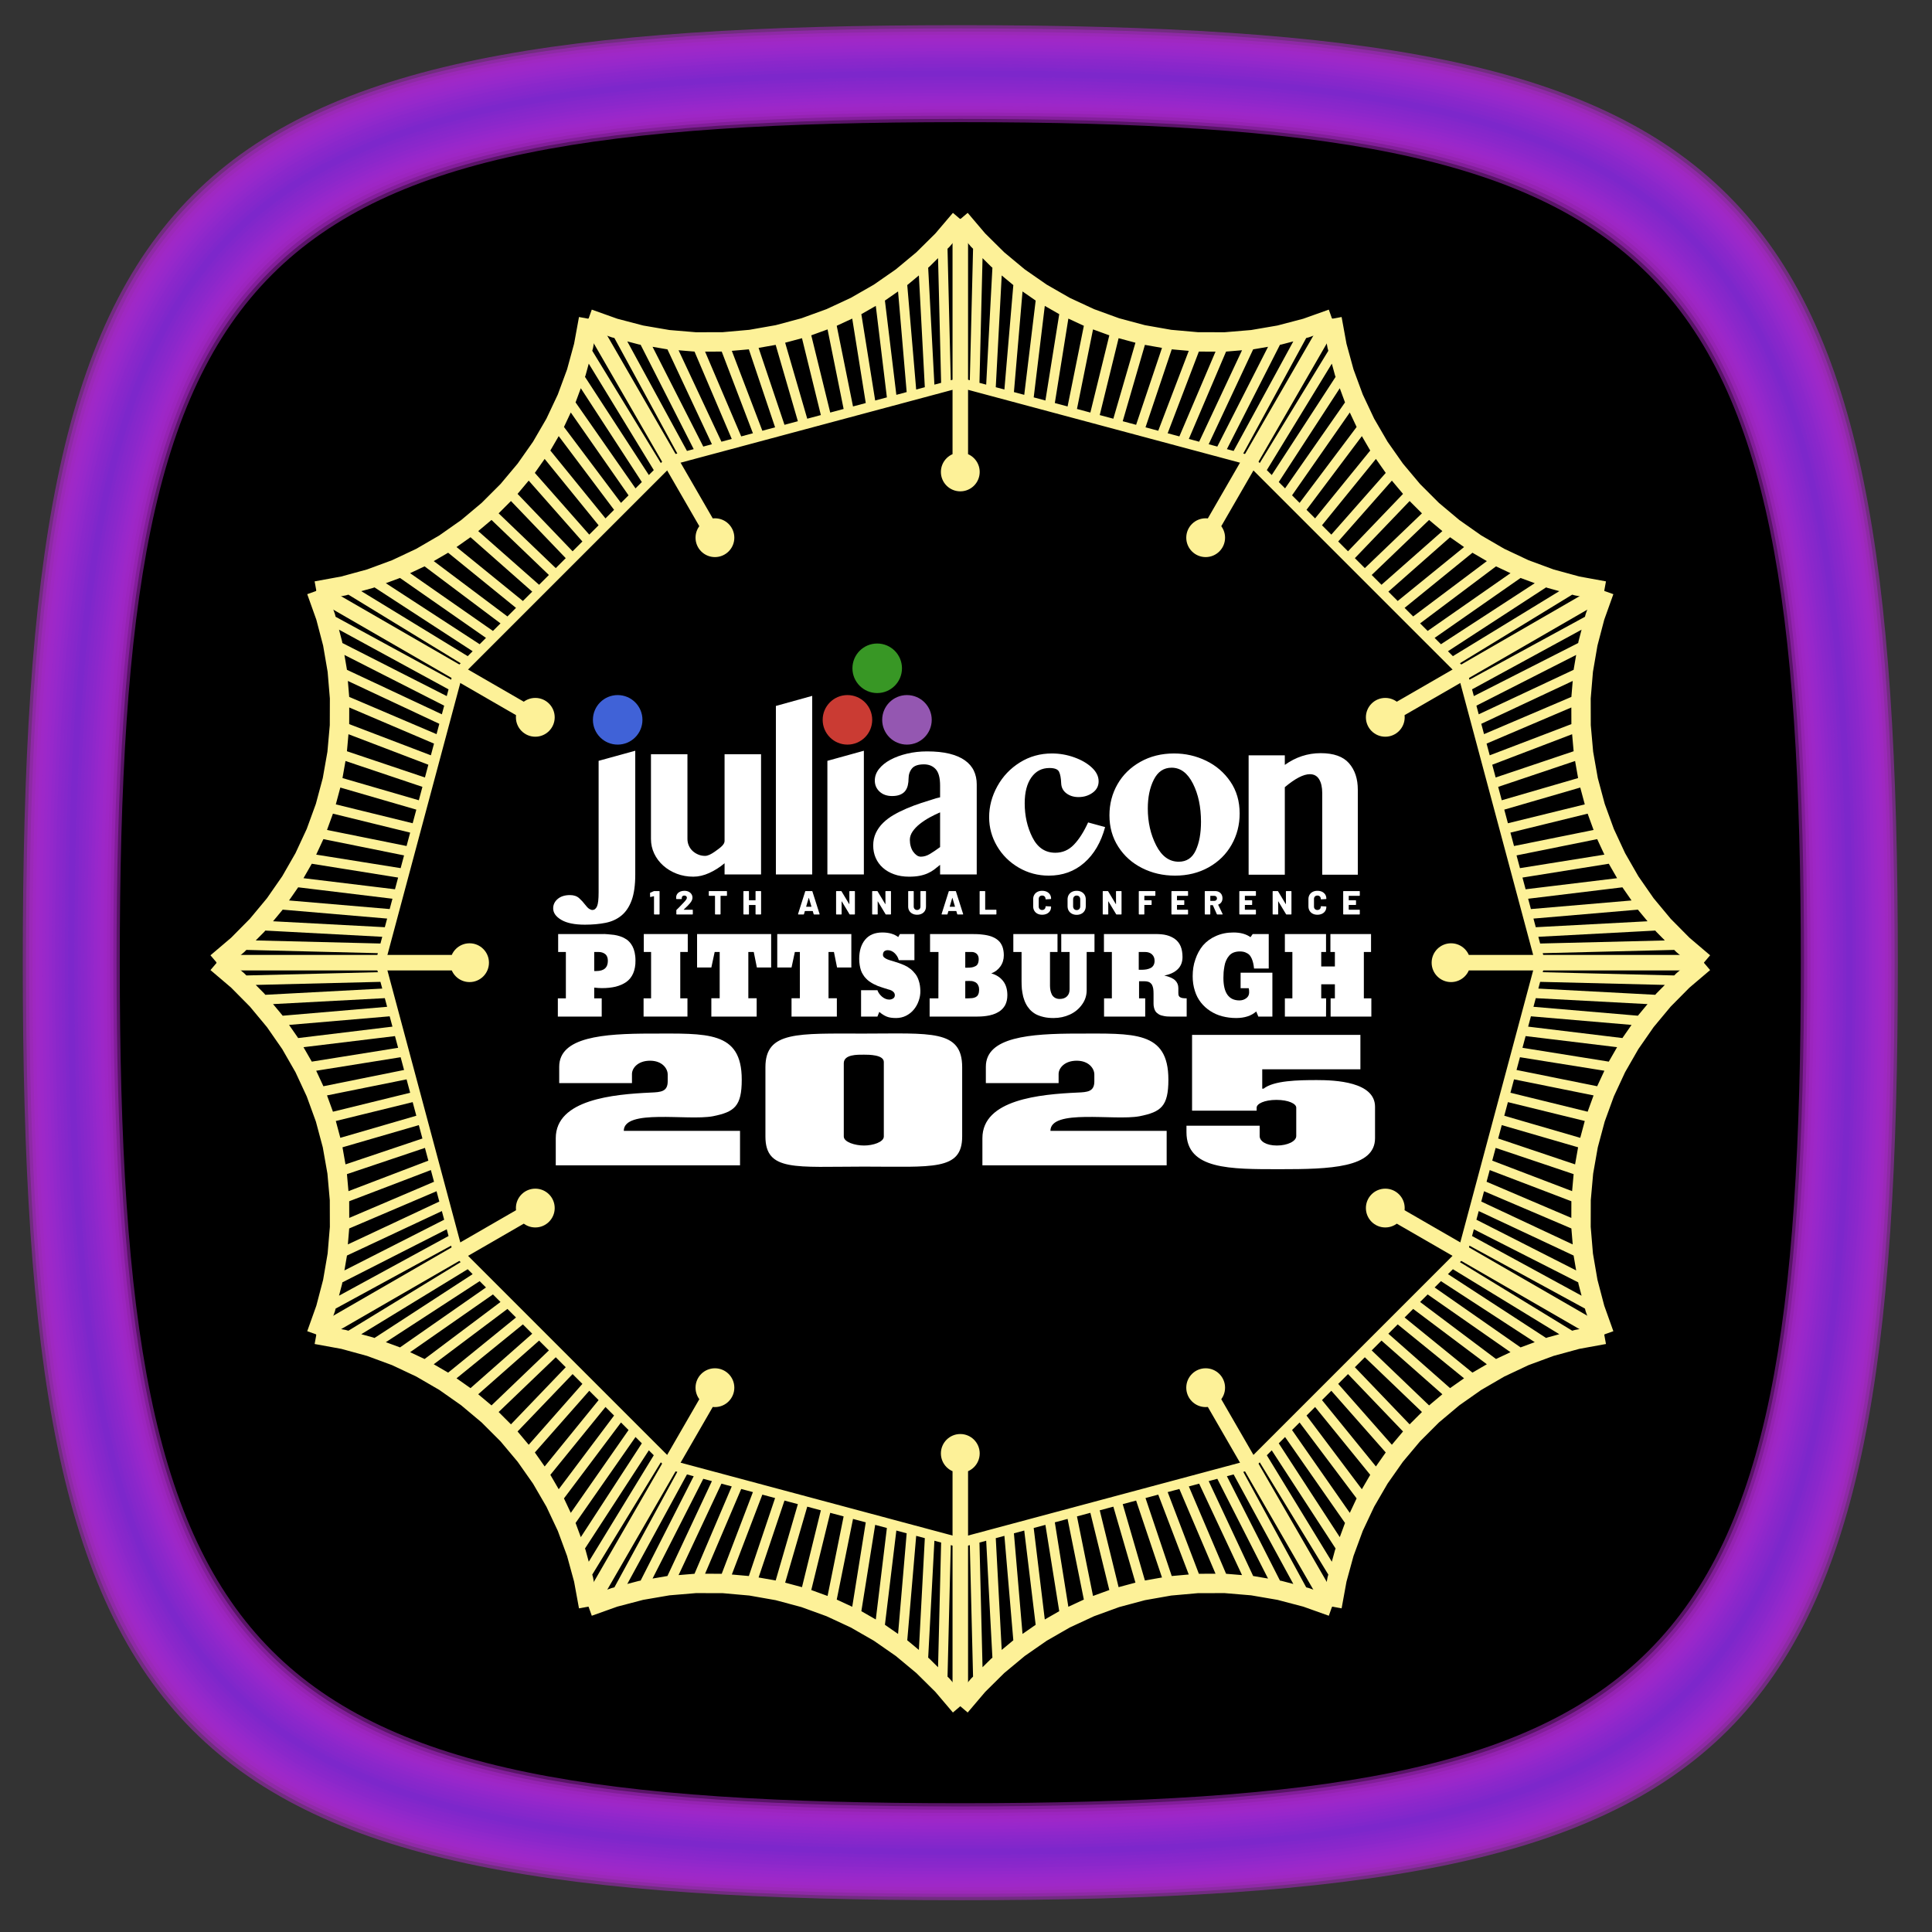 <?xml version="1.0" encoding="UTF-8" standalone="no"?>
<!DOCTYPE svg PUBLIC "-//W3C//DTD SVG 1.1//EN" "http://www.w3.org/Graphics/SVG/1.1/DTD/svg11.dtd">
<svg width="100%" height="100%" viewBox="0 0 312 312" version="1.1" xmlns="http://www.w3.org/2000/svg" xmlns:xlink="http://www.w3.org/1999/xlink" xml:space="preserve" xmlns:serif="http://www.serif.com/" style="fill-rule:evenodd;clip-rule:evenodd;stroke-linejoin:round;stroke-miterlimit:2;">
    <rect x="0" y="0" width="312" height="312" fill="#333333" stroke="none"/>
    <g transform="matrix(0.764,0,0,0.764,-655.143,-15.289)">
        <g id="pittsburgh12bridges-purple.svg" transform="matrix(0.205,0,0,0.205,1060.5,223.5)">
            <g transform="matrix(1,0,0,1,-1000,-1000)">
                <path d="M66.668,1000C66.668,206.668 206.668,66.668 1000,66.668C1793.33,66.668 1933.33,206.668 1933.33,1000C1933.33,1793.33 1793.33,1933.33 1000,1933.33C206.668,1933.33 66.668,1793.33 66.668,1000Z" style="fill-rule:nonzero;"/>
                <path d="M33.332,1000C33.332,178.332 178.332,33.332 1000,33.332C1821.67,33.332 1966.67,178.332 1966.67,1000C1966.67,1821.67 1821.67,1966.67 1000,1966.67C178.332,1966.67 33.332,1821.67 33.332,1000ZM1866.67,1000C1866.67,263.332 1736.67,133.332 1000,133.332C263.332,133.332 133.332,263.332 133.332,1000C133.332,1736.67 263.332,1866.67 1000,1866.67C1736.67,1866.67 1866.67,1736.67 1866.67,1000Z" style="fill:rgb(176,40,204);fill-opacity:0.5;fill-rule:nonzero;"/>
                <path d="M36.668,1000C36.668,181.168 181.168,36.668 1000,36.668C1818.83,36.668 1963.33,181.168 1963.33,1000C1963.33,1818.83 1818.83,1963.33 1000,1963.33C181.168,1963.33 36.668,1818.83 36.668,1000ZM1870,1000C1870,260.5 1739.5,130 1000,130C260.5,130 130,260.5 130,1000C130,1739.5 260.5,1870 1000,1870C1739.5,1870 1870,1739.5 1870,1000Z" style="fill:rgb(172,40,204);fill-opacity:0.5;fill-rule:nonzero;"/>
                <path d="M40,1000C40,184 184,40 1000,40C1816,40 1960,184 1960,1000C1960,1816 1816,1960 1000,1960C184,1960 40,1816 40,1000ZM1873.33,1000C1873.33,257.668 1742.33,126.668 1000,126.668C257.668,126.668 126.668,257.668 126.668,1000C126.668,1742.33 257.668,1873.33 1000,1873.33C1742.33,1873.33 1873.33,1742.33 1873.33,1000Z" style="fill:rgb(169,40,204);fill-opacity:0.5;fill-rule:nonzero;"/>
                <path d="M43.332,1000C43.332,186.832 186.832,43.332 1000,43.332C1813.17,43.332 1956.67,186.832 1956.67,1000C1956.67,1813.17 1813.17,1956.67 1000,1956.67C186.832,1956.67 43.332,1813.17 43.332,1000ZM1876.67,1000C1876.67,254.832 1745.17,123.332 1000,123.332C254.832,123.332 123.332,254.832 123.332,1000C123.332,1745.17 254.832,1876.67 1000,1876.67C1745.17,1876.67 1876.67,1745.17 1876.67,1000Z" style="fill:rgb(165,40,204);fill-opacity:0.5;fill-rule:nonzero;"/>
                <path d="M46.668,1000C46.668,189.668 189.668,46.668 1000,46.668C1810.33,46.668 1953.33,189.668 1953.33,1000C1953.33,1810.33 1810.33,1953.33 1000,1953.33C189.668,1953.33 46.668,1810.33 46.668,1000ZM1880,1000C1880,252 1748,120 1000,120C252,120 120,252 120,1000C120,1748 252,1880 1000,1880C1748,1880 1880,1748 1880,1000Z" style="fill:rgb(161,40,204);fill-opacity:0.5;fill-rule:nonzero;"/>
                <path d="M50,1000C50,192.5 192.5,50 1000,50C1807.5,50 1950,192.5 1950,1000C1950,1807.5 1807.5,1950 1000,1950C192.5,1950 50,1807.5 50,1000ZM1883.33,1000C1883.33,249.168 1750.83,116.668 1000,116.668C249.168,116.668 116.668,249.168 116.668,1000C116.668,1750.83 249.168,1883.33 1000,1883.33C1750.83,1883.33 1883.33,1750.83 1883.33,1000Z" style="fill:rgb(157,40,204);fill-opacity:0.5;fill-rule:nonzero;"/>
                <path d="M53.332,1000C53.332,195.332 195.332,53.332 1000,53.332C1804.67,53.332 1946.67,195.332 1946.67,1000C1946.67,1804.67 1804.67,1946.67 1000,1946.67C195.332,1946.67 53.332,1804.67 53.332,1000ZM1886.67,1000C1886.67,246.332 1753.67,113.332 1000,113.332C246.332,113.332 113.332,246.332 113.332,1000C113.332,1753.67 246.332,1886.67 1000,1886.67C1753.67,1886.67 1886.67,1753.67 1886.67,1000Z" style="fill:rgb(153,40,204);fill-opacity:0.5;fill-rule:nonzero;"/>
                <path d="M56.668,1000C56.668,198.168 198.168,56.668 1000,56.668C1801.83,56.668 1943.33,198.168 1943.33,1000C1943.33,1801.83 1801.83,1943.33 1000,1943.33C198.168,1943.33 56.668,1801.83 56.668,1000ZM1890,1000C1890,243.5 1756.5,110 1000,110C243.5,110 110,243.5 110,1000C110,1756.5 243.5,1890 1000,1890C1756.5,1890 1890,1756.5 1890,1000Z" style="fill:rgb(149,40,204);fill-opacity:0.5;fill-rule:nonzero;"/>
                <path d="M60,1000C60,201 201,60 1000,60C1799,60 1940,201 1940,1000C1940,1799 1799,1940 1000,1940C201,1940 60,1799 60,1000ZM1893.33,1000C1893.33,240.668 1759.33,106.668 1000,106.668C240.668,106.668 106.668,240.668 106.668,1000C106.668,1759.33 240.668,1893.33 1000,1893.33C1759.33,1893.33 1893.33,1759.33 1893.33,1000Z" style="fill:rgb(145,40,204);fill-opacity:0.5;fill-rule:nonzero;"/>
                <path d="M63.332,1000C63.332,203.832 203.832,63.332 1000,63.332C1796.17,63.332 1936.67,203.832 1936.67,1000C1936.67,1796.17 1796.17,1936.67 1000,1936.67C203.832,1936.67 63.332,1796.17 63.332,1000ZM1896.67,1000C1896.67,237.832 1762.17,103.332 1000,103.332C237.832,103.332 103.332,237.832 103.332,1000C103.332,1762.17 237.832,1896.67 1000,1896.67C1762.17,1896.67 1896.67,1762.17 1896.67,1000Z" style="fill:rgb(141,40,204);fill-opacity:0.5;fill-rule:nonzero;"/>
                <path d="M66.668,1000C66.668,206.668 206.668,66.668 1000,66.668C1793.33,66.668 1933.33,206.668 1933.33,1000C1933.33,1793.33 1793.33,1933.33 1000,1933.33C206.668,1933.33 66.668,1793.33 66.668,1000ZM1900,1000C1900,235 1765,100 1000,100C235,100 100,235 100,1000C100,1765 235,1900 1000,1900C1765,1900 1900,1765 1900,1000Z" style="fill:rgb(137,40,204);fill-opacity:0.5;fill-rule:nonzero;"/>
                <path d="M70,1000C70,209.5 209.5,70 1000,70C1790.5,70 1930,209.5 1930,1000C1930,1790.5 1790.5,1930 1000,1930C209.5,1930 70,1790.5 70,1000ZM1903.33,1000C1903.33,232.168 1767.83,96.668 1000,96.668C232.168,96.668 96.668,232.168 96.668,1000C96.668,1767.83 232.168,1903.33 1000,1903.33C1767.83,1903.33 1903.33,1767.83 1903.33,1000Z" style="fill:rgb(134,40,204);fill-opacity:0.5;fill-rule:nonzero;"/>
                <path d="M73.332,1000C73.332,212.332 212.332,73.332 1000,73.332C1787.67,73.332 1926.67,212.332 1926.67,1000C1926.67,1787.67 1787.67,1926.67 1000,1926.67C212.332,1926.67 73.332,1787.67 73.332,1000ZM1906.67,1000C1906.67,229.332 1770.67,93.332 1000,93.332C229.332,93.332 93.332,229.332 93.332,1000C93.332,1770.67 229.332,1906.67 1000,1906.67C1770.67,1906.67 1906.67,1770.67 1906.67,1000Z" style="fill:rgb(130,40,204);fill-opacity:0.5;fill-rule:nonzero;"/>
                <path d="M76.668,1000C76.668,215.168 215.168,76.668 1000,76.668C1784.83,76.668 1923.33,215.168 1923.33,1000C1923.33,1784.83 1784.83,1923.33 1000,1923.33C215.168,1923.33 76.668,1784.83 76.668,1000ZM1910,1000C1910,226.5 1773.5,90 1000,90C226.5,90 90,226.5 90,1000C90,1773.5 226.5,1910 1000,1910C1773.5,1910 1910,1773.5 1910,1000Z" style="fill:rgb(126,40,204);fill-opacity:0.5;fill-rule:nonzero;"/>
                <path d="M80,1000C80,218 218,80 1000,80C1782,80 1920,218 1920,1000C1920,1782 1782,1920 1000,1920C218,1920 80,1782 80,1000ZM1913.33,1000C1913.33,223.668 1776.33,86.668 1000,86.668C223.668,86.668 86.668,223.668 86.668,1000C86.668,1776.33 223.668,1913.33 1000,1913.33C1776.33,1913.33 1913.33,1776.33 1913.33,1000Z" style="fill:rgb(122,40,204);fill-opacity:0.5;fill-rule:nonzero;"/>
                <path d="M1393.17,334.25L1398.19,361.758L1405.46,388.313L1414.99,414.141L1426.72,439.043L1440.55,462.848L1456.38,485.379L1474.07,506.465L1493.53,525.926L1514.62,543.621L1537.15,559.445L1560.96,573.277L1585.86,585L1611.69,594.531L1638.24,601.797L1665.75,606.832L1662.15,626.504L1633.8,621.316L1605.57,613.598L1578.12,603.465L1551.66,591.004L1526.36,576.305L1502.42,559.492L1480.01,540.688L1459.31,519.992L1440.5,497.578L1423.69,473.637L1408.99,448.344L1396.52,421.875L1386.39,394.426L1378.68,366.203L1373.5,337.844L1393.17,334.25ZM1379,333.547L1387.66,338.547L1303.33,484.617L1294.67,479.617L1379,333.547ZM1295.46,485.652L1302.54,478.582L1521.42,697.465L1514.35,704.535L1295.46,485.652ZM1384.17,361.375L1392.7,366.586L1314,495.457L1305.46,490.242L1384.17,361.375ZM1295.46,485.652L1302.54,478.582L1521.42,697.465L1514.35,704.535L1295.46,485.652ZM1391.73,388.645L1400.12,394.098L1326.15,507.805L1317.77,502.352L1391.73,388.645ZM1295.46,485.652L1302.54,478.582L1521.42,697.465L1514.35,704.535L1295.46,485.652ZM1401.66,415.148L1409.86,420.867L1339.67,521.543L1331.46,515.824L1401.66,415.148ZM1295.46,485.652L1302.54,478.582L1521.42,697.465L1514.35,704.535L1295.46,485.652ZM1413.86,440.691L1421.85,446.695L1354.39,536.512L1346.39,530.508L1413.86,440.691ZM1295.46,485.652L1302.54,478.582L1521.42,697.465L1514.35,704.535L1295.46,485.652ZM1428.24,465.09L1436,471.395L1370.1,552.492L1362.34,546.184L1428.24,465.09ZM1295.46,485.652L1302.54,478.582L1521.42,697.465L1514.35,704.535L1295.46,485.652ZM1444.69,488.172L1452.19,494.785L1386.55,569.223L1379.05,562.605L1444.69,488.172ZM1295.46,485.652L1302.54,478.582L1521.42,697.465L1514.35,704.535L1295.46,485.652ZM1463.08,509.766L1470.3,516.688L1403.45,586.418L1396.23,579.496L1463.08,509.766ZM1295.46,485.652L1302.54,478.582L1521.42,697.465L1514.35,704.535L1295.46,485.652ZM1483.31,529.695L1490.23,536.914L1420.5,603.77L1413.58,596.551L1483.31,529.695ZM1295.46,485.652L1302.54,478.582L1521.42,697.465L1514.35,704.535L1295.46,485.652ZM1505.21,547.809L1511.83,555.309L1437.39,620.949L1430.78,613.449L1505.21,547.809ZM1295.46,485.652L1302.54,478.582L1521.42,697.465L1514.35,704.535L1295.46,485.652ZM1528.6,563.996L1534.91,571.758L1453.81,637.656L1447.51,629.898L1528.6,563.996ZM1295.46,485.652L1302.54,478.582L1521.42,697.465L1514.35,704.535L1295.46,485.652ZM1553.31,578.141L1559.31,586.137L1469.49,653.602L1463.48,645.605L1553.31,578.141ZM1295.46,485.652L1302.54,478.582L1521.42,697.465L1514.35,704.535L1295.46,485.652ZM1579.13,590.133L1584.85,598.336L1484.17,668.531L1478.45,660.328L1579.13,590.133ZM1295.46,485.652L1302.54,478.582L1521.42,697.465L1514.35,704.535L1295.46,485.652ZM1605.91,599.875L1611.36,608.254L1497.64,682.23L1492.19,673.848L1605.91,599.875ZM1295.46,485.652L1302.54,478.582L1521.42,697.465L1514.35,704.535L1295.46,485.652ZM1633.41,607.289L1638.62,615.824L1509.75,694.531L1504.54,685.996L1633.41,607.289ZM1295.46,485.652L1302.54,478.582L1521.42,697.465L1514.35,704.535L1295.46,485.652ZM1661.45,612.336L1666.45,621L1520.38,705.332L1515.38,696.672L1661.45,612.336ZM1295.46,485.652L1302.54,478.582L1521.42,697.465L1514.35,704.535L1295.46,485.652Z" style="fill:url(#_Radial1);fill-rule:nonzero;"/>
                <path d="M1259.93,565.789L1246.07,557.789L1376.4,332.047L1390.26,340.047L1259.93,565.789ZM1259.93,565.789L1273,561.789C1273,572.836 1264.04,581.789 1253,581.789C1241.95,581.789 1233,572.836 1233,561.789C1233,550.746 1241.95,541.789 1253,541.789C1264.04,541.789 1273,550.746 1273,561.789L1259.93,565.789Z" style="fill:url(#_Radial2);fill-rule:nonzero;"/>
                <path d="M1673.37,620.031L1663.96,646.367L1656.98,672.996L1652.32,700.125L1650.02,727.559L1650.09,755.086L1652.54,782.512L1657.32,809.621L1664.45,836.207L1673.86,862.078L1685.46,887.047L1699.16,910.926L1714.87,933.535L1732.47,954.703L1751.84,974.27L1773.14,992.379L1760.19,1007.62L1738.23,988.949L1717.64,968.152L1698.94,945.656L1682.25,921.629L1667.68,896.254L1655.36,869.723L1645.36,842.227L1637.78,813.957L1632.69,785.141L1630.1,756.004L1630.02,726.75L1632.46,697.594L1637.41,668.758L1644.84,640.453L1654.54,613.305L1673.37,620.031ZM1661.45,612.336L1666.45,621L1520.38,705.332L1515.38,696.672L1661.45,612.336ZM1513.06,702.297L1522.71,699.707L1602.83,998.707L1593.17,1001.29L1513.06,702.297ZM1652.01,639.02L1656.79,647.801L1524.2,720.051L1519.42,711.27L1652.01,639.02ZM1513.06,702.297L1522.71,699.707L1602.83,998.707L1593.17,1001.29L1513.06,702.297ZM1644.93,666.418L1649.46,675.332L1528.56,736.82L1524.02,727.906L1644.93,666.418ZM1513.06,702.297L1522.71,699.707L1602.83,998.707L1593.17,1001.29L1513.06,702.297ZM1640.27,694.332L1644.51,703.387L1533.39,755.477L1529.14,746.426L1640.27,694.332ZM1513.06,702.297L1522.71,699.707L1602.83,998.707L1593.17,1001.29L1513.06,702.297ZM1638.06,722.555L1641.98,731.754L1538.66,775.801L1534.73,766.602L1638.06,722.555ZM1513.06,702.297L1522.71,699.707L1602.83,998.707L1593.17,1001.29L1513.06,702.297ZM1638.31,750.875L1641.88,760.215L1544.27,797.492L1540.7,788.152L1638.31,750.875ZM1513.06,702.297L1522.71,699.707L1602.83,998.707L1593.17,1001.29L1513.06,702.297ZM1641.02,779.086L1644.22,788.566L1550.15,820.207L1546.96,810.73L1641.02,779.086ZM1513.06,702.297L1522.71,699.707L1602.83,998.707L1593.17,1001.29L1513.06,702.297ZM1646.15,806.988L1648.94,816.59L1556.19,843.551L1553.4,833.949L1646.15,806.988ZM1513.06,702.297L1522.71,699.707L1602.83,998.707L1593.17,1001.29L1513.06,702.297ZM1653.71,834.359L1656.09,844.074L1562.28,867.105L1559.9,857.395L1653.71,834.359ZM1513.06,702.297L1522.71,699.707L1602.83,998.707L1593.17,1001.29L1513.06,702.297ZM1663.62,861L1665.6,870.801L1568.32,890.43L1566.34,880.629L1663.62,861ZM1513.06,702.297L1522.71,699.707L1602.83,998.707L1593.17,1001.29L1513.06,702.297ZM1675.78,886.715L1677.36,896.586L1574.19,913.109L1572.61,903.238L1675.78,886.715ZM1513.06,702.297L1522.71,699.707L1602.83,998.707L1593.17,1001.29L1513.06,702.297ZM1690.1,911.313L1691.31,921.242L1579.79,934.758L1578.59,924.832L1690.1,911.313ZM1513.06,702.297L1522.71,699.707L1602.83,998.707L1593.17,1001.29L1513.06,702.297ZM1706.48,934.613L1707.33,944.578L1585.04,955.027L1584.19,945.063L1706.48,934.613ZM1513.06,702.297L1522.71,699.707L1602.83,998.707L1593.17,1001.29L1513.06,702.297ZM1724.79,956.434L1725.32,966.422L1589.86,973.629L1589.33,963.641L1724.79,956.434ZM1513.06,702.297L1522.71,699.707L1602.83,998.707L1593.17,1001.29L1513.06,702.297ZM1744.91,976.613L1745.15,986.609L1594.19,990.336L1593.95,980.336L1744.91,976.613ZM1513.06,702.297L1522.71,699.707L1602.83,998.707L1593.17,1001.29L1513.06,702.297ZM1766.67,995L1766.67,1005L1598,1005L1598,995L1766.67,995ZM1513.06,702.297L1522.71,699.707L1602.83,998.707L1593.17,1001.29L1513.06,702.297Z" style="fill:url(#_Radial3);fill-rule:nonzero;"/>
                <path d="M1442.21,753.93L1434.21,740.074L1659.95,609.738L1667.95,623.598L1442.21,753.93ZM1442.21,753.93L1458.21,747C1458.21,758.047 1449.25,767 1438.21,767C1427.16,767 1418.21,758.047 1418.21,747C1418.21,735.957 1427.16,727 1438.21,727C1449.25,727 1458.21,735.957 1458.21,747L1442.21,753.93Z" style="fill:url(#_Radial4);fill-rule:nonzero;"/>
                <path d="M1773.14,1007.62L1751.83,1025.73L1732.46,1045.29L1714.86,1066.46L1699.16,1089.07L1685.45,1112.94L1673.86,1137.92L1664.44,1163.79L1657.32,1190.38L1652.54,1217.48L1650.09,1244.91L1650.02,1272.44L1652.32,1299.87L1656.98,1327L1663.97,1353.63L1673.37,1379.97L1654.54,1386.69L1644.84,1359.54L1637.41,1331.24L1632.46,1302.41L1630.02,1273.25L1630.09,1243.99L1632.69,1214.86L1637.77,1186.04L1645.35,1157.77L1655.36,1130.27L1667.68,1103.74L1682.24,1078.37L1698.93,1054.34L1717.64,1031.84L1738.22,1011.04L1760.19,992.379L1773.14,1007.62ZM1766.67,995L1766.67,1005L1598,1005L1598,995L1766.67,995ZM1593.17,998.707L1602.83,1001.29L1522.71,1300.29L1513.06,1297.7L1593.17,998.707ZM1745.15,1013.38L1744.9,1023.38L1593.95,1019.66L1594.19,1009.66L1745.15,1013.38ZM1593.17,998.707L1602.83,1001.29L1522.71,1300.29L1513.06,1297.7L1593.17,998.707ZM1725.32,1033.57L1724.79,1043.56L1589.33,1036.36L1589.86,1026.37L1725.32,1033.57ZM1593.17,998.707L1602.83,1001.29L1522.71,1300.29L1513.06,1297.7L1593.17,998.707ZM1707.32,1055.41L1706.47,1065.38L1584.19,1054.93L1585.04,1044.97L1707.32,1055.41ZM1593.17,998.707L1602.83,1001.29L1522.71,1300.29L1513.06,1297.7L1593.17,998.707ZM1691.3,1078.75L1690.1,1088.68L1578.59,1075.16L1579.79,1065.24L1691.3,1078.75ZM1593.17,998.707L1602.83,1001.29L1522.71,1300.29L1513.06,1297.7L1593.17,998.707ZM1677.36,1103.41L1675.77,1113.28L1572.61,1096.76L1574.19,1086.88L1677.36,1103.41ZM1593.17,998.707L1602.83,1001.29L1522.71,1300.29L1513.06,1297.7L1593.17,998.707ZM1665.59,1129.19L1663.62,1139L1566.34,1119.37L1568.32,1109.57L1665.59,1129.19ZM1593.17,998.707L1602.83,1001.29L1522.71,1300.29L1513.06,1297.7L1593.17,998.707ZM1656.09,1155.92L1653.71,1165.63L1559.9,1142.61L1562.28,1132.89L1656.09,1155.92ZM1593.17,998.707L1602.83,1001.29L1522.71,1300.29L1513.06,1297.7L1593.17,998.707ZM1648.94,1183.41L1646.15,1193.01L1553.4,1166.05L1556.19,1156.45L1648.94,1183.41ZM1593.17,998.707L1602.83,1001.29L1522.71,1300.29L1513.06,1297.7L1593.17,998.707ZM1644.21,1211.43L1641.02,1220.91L1546.96,1189.27L1550.15,1179.79L1644.21,1211.43ZM1593.17,998.707L1602.83,1001.29L1522.71,1300.29L1513.06,1297.7L1593.17,998.707ZM1641.88,1239.78L1638.31,1249.12L1540.7,1211.85L1544.27,1202.5L1641.88,1239.78ZM1593.17,998.707L1602.83,1001.29L1522.71,1300.29L1513.06,1297.7L1593.17,998.707ZM1641.98,1268.25L1638.06,1277.44L1534.73,1233.39L1538.66,1224.19L1641.98,1268.25ZM1593.17,998.707L1602.83,1001.29L1522.71,1300.29L1513.06,1297.7L1593.17,998.707ZM1644.51,1296.61L1640.27,1305.66L1529.14,1253.57L1533.39,1244.52L1644.51,1296.61ZM1593.17,998.707L1602.83,1001.29L1522.71,1300.29L1513.06,1297.7L1593.17,998.707ZM1649.47,1324.66L1644.93,1333.58L1524.02,1272.09L1528.56,1263.18L1649.47,1324.66ZM1593.17,998.707L1602.83,1001.29L1522.71,1300.29L1513.06,1297.7L1593.17,998.707ZM1656.79,1352.2L1652.01,1360.98L1519.42,1288.73L1524.2,1279.95L1656.79,1352.2ZM1593.17,998.707L1602.83,1001.29L1522.71,1300.29L1513.06,1297.7L1593.17,998.707ZM1666.45,1379L1661.45,1387.66L1515.38,1303.33L1520.38,1294.67L1666.45,1379ZM1593.17,998.707L1602.83,1001.29L1522.71,1300.29L1513.06,1297.7L1593.17,998.707Z" style="fill:url(#_Radial5);fill-rule:nonzero;"/>
                <path d="M1506,1008L1506,992L1766.67,992L1766.67,1008L1506,1008ZM1506,1008L1526,1000C1526,1011.05 1517.05,1020 1506,1020C1494.96,1020 1486,1011.05 1486,1000C1486,988.953 1494.96,980 1506,980C1517.05,980 1526,988.953 1526,1000L1506,1008Z" style="fill:url(#_Radial6);fill-rule:nonzero;"/>
                <path d="M1665.75,1393.17L1638.24,1398.19L1611.68,1405.46L1585.86,1414.98L1560.95,1426.71L1537.14,1440.54L1514.61,1456.36L1493.53,1474.06L1474.06,1493.53L1456.36,1514.61L1440.54,1537.14L1426.71,1560.95L1414.98,1585.86L1405.46,1611.68L1398.19,1638.24L1393.17,1665.75L1373.5,1662.16L1378.67,1633.8L1386.39,1605.57L1396.52,1578.12L1408.98,1551.65L1423.68,1526.36L1440.49,1502.41L1459.31,1480L1480,1459.31L1502.41,1440.49L1526.36,1423.68L1551.65,1408.98L1578.12,1396.52L1605.57,1386.39L1633.8,1378.67L1662.16,1373.5L1665.75,1393.17ZM1666.45,1379L1661.45,1387.66L1515.38,1303.33L1520.38,1294.67L1666.45,1379ZM1514.35,1295.46L1521.42,1302.54L1302.54,1521.42L1295.46,1514.35L1514.35,1295.46ZM1638.62,1384.16L1633.41,1392.7L1504.55,1314L1509.76,1305.46L1638.62,1384.16ZM1514.35,1295.46L1521.42,1302.54L1302.54,1521.42L1295.46,1514.35L1514.35,1295.46ZM1611.36,1391.73L1605.9,1400.11L1492.2,1326.15L1497.65,1317.77L1611.36,1391.73ZM1514.35,1295.46L1521.42,1302.54L1302.54,1521.42L1295.46,1514.35L1514.35,1295.46ZM1584.85,1401.65L1579.13,1409.85L1478.46,1339.67L1484.18,1331.46L1584.85,1401.65ZM1514.35,1295.46L1521.42,1302.54L1302.54,1521.42L1295.46,1514.35L1514.35,1295.46ZM1559.31,1413.85L1553.3,1421.85L1463.49,1354.39L1469.5,1346.39L1559.31,1413.85ZM1514.35,1295.46L1521.42,1302.54L1302.54,1521.42L1295.46,1514.35L1514.35,1295.46ZM1534.9,1428.23L1528.6,1435.99L1447.51,1370.1L1453.82,1362.34L1534.9,1428.23ZM1514.35,1295.46L1521.42,1302.54L1302.54,1521.42L1295.46,1514.35L1514.35,1295.46ZM1511.82,1444.68L1505.21,1452.18L1430.78,1386.55L1437.39,1379.05L1511.82,1444.68ZM1514.35,1295.46L1521.42,1302.54L1302.54,1521.42L1295.46,1514.35L1514.35,1295.46ZM1490.22,1463.07L1483.31,1470.29L1413.58,1403.45L1420.5,1396.23L1490.22,1463.07ZM1514.35,1295.46L1521.42,1302.54L1302.54,1521.42L1295.46,1514.35L1514.35,1295.46ZM1470.29,1483.31L1463.07,1490.22L1396.23,1420.5L1403.45,1413.58L1470.29,1483.31ZM1514.35,1295.46L1521.42,1302.54L1302.54,1521.42L1295.46,1514.35L1514.35,1295.46ZM1452.18,1505.21L1444.68,1511.82L1379.05,1437.39L1386.55,1430.78L1452.18,1505.21ZM1514.35,1295.46L1521.42,1302.54L1302.54,1521.42L1295.46,1514.35L1514.35,1295.46ZM1435.99,1528.6L1428.23,1534.9L1362.34,1453.82L1370.1,1447.51L1435.99,1528.6ZM1514.35,1295.46L1521.42,1302.54L1302.54,1521.42L1295.46,1514.35L1514.35,1295.46ZM1421.85,1553.3L1413.85,1559.31L1346.39,1469.5L1354.39,1463.49L1421.85,1553.3ZM1514.35,1295.46L1521.42,1302.54L1302.54,1521.42L1295.46,1514.35L1514.35,1295.46ZM1409.85,1579.13L1401.65,1584.85L1331.46,1484.18L1339.67,1478.46L1409.85,1579.13ZM1514.35,1295.46L1521.42,1302.54L1302.54,1521.42L1295.46,1514.35L1514.35,1295.46ZM1400.11,1605.9L1391.73,1611.36L1317.77,1497.65L1326.15,1492.2L1400.11,1605.9ZM1514.35,1295.46L1521.42,1302.54L1302.54,1521.42L1295.46,1514.35L1514.35,1295.46ZM1392.7,1633.41L1384.16,1638.62L1305.46,1509.76L1314,1504.55L1392.7,1633.41ZM1514.35,1295.46L1521.42,1302.54L1302.54,1521.42L1295.46,1514.35L1514.35,1295.46ZM1387.66,1661.45L1379,1666.45L1294.67,1520.38L1303.33,1515.38L1387.66,1661.45ZM1514.35,1295.46L1521.42,1302.54L1302.54,1521.42L1295.46,1514.35L1514.35,1295.46Z" style="fill:url(#_Radial7);fill-rule:nonzero;"/>
                <path d="M1434.21,1259.93L1442.21,1246.07L1667.95,1376.4L1659.95,1390.26L1434.21,1259.93ZM1434.21,1259.93L1458.21,1253C1458.21,1264.04 1449.25,1273 1438.21,1273C1427.16,1273 1418.21,1264.04 1418.21,1253C1418.21,1241.95 1427.16,1233 1438.21,1233C1449.25,1233 1458.21,1241.95 1458.21,1253L1434.21,1259.93Z" style="fill:url(#_Radial8);fill-rule:nonzero;"/>
                <path d="M1379.97,1673.37L1353.63,1663.97L1327,1656.98L1299.87,1652.32L1272.44,1650.02L1244.91,1650.09L1217.48,1652.54L1190.38,1657.32L1163.79,1664.44L1137.92,1673.86L1112.94,1685.45L1089.07,1699.16L1066.46,1714.86L1045.29,1732.46L1025.73,1751.83L1007.62,1773.14L992.379,1760.19L1011.04,1738.22L1031.84,1717.64L1054.34,1698.93L1078.37,1682.24L1103.74,1667.68L1130.27,1655.36L1157.77,1645.35L1186.04,1637.77L1214.86,1632.69L1243.99,1630.09L1273.25,1630.02L1302.41,1632.46L1331.24,1637.41L1359.54,1644.84L1386.69,1654.54L1379.97,1673.37ZM1387.66,1661.45L1379,1666.45L1294.67,1520.38L1303.33,1515.38L1387.66,1661.45ZM1297.7,1513.06L1300.29,1522.71L1001.29,1602.83L998.707,1593.17L1297.7,1513.06ZM1360.98,1652.01L1352.2,1656.79L1279.95,1524.2L1288.73,1519.42L1360.98,1652.01ZM1297.7,1513.06L1300.29,1522.71L1001.29,1602.83L998.707,1593.17L1297.7,1513.06ZM1333.58,1644.93L1324.66,1649.47L1263.18,1528.56L1272.09,1524.02L1333.58,1644.93ZM1297.7,1513.06L1300.29,1522.71L1001.29,1602.83L998.707,1593.17L1297.7,1513.06ZM1305.66,1640.27L1296.61,1644.51L1244.52,1533.39L1253.57,1529.14L1305.66,1640.27ZM1297.7,1513.06L1300.29,1522.71L1001.29,1602.83L998.707,1593.17L1297.7,1513.06ZM1277.44,1638.06L1268.25,1641.98L1224.19,1538.66L1233.39,1534.73L1277.44,1638.06ZM1297.7,1513.06L1300.29,1522.71L1001.29,1602.83L998.707,1593.17L1297.7,1513.06ZM1249.12,1638.31L1239.78,1641.88L1202.5,1544.27L1211.85,1540.7L1249.12,1638.31ZM1297.7,1513.06L1300.29,1522.71L1001.29,1602.83L998.707,1593.17L1297.7,1513.06ZM1220.91,1641.02L1211.43,1644.21L1179.79,1550.15L1189.27,1546.96L1220.91,1641.02ZM1297.7,1513.06L1300.29,1522.71L1001.29,1602.83L998.707,1593.17L1297.7,1513.06ZM1193.01,1646.15L1183.41,1648.94L1156.45,1556.19L1166.05,1553.4L1193.01,1646.15ZM1297.7,1513.06L1300.29,1522.71L1001.29,1602.83L998.707,1593.17L1297.7,1513.06ZM1165.63,1653.71L1155.92,1656.09L1132.89,1562.28L1142.61,1559.9L1165.63,1653.71ZM1297.7,1513.06L1300.29,1522.71L1001.29,1602.83L998.707,1593.17L1297.7,1513.06ZM1139,1663.62L1129.19,1665.59L1109.57,1568.32L1119.37,1566.34L1139,1663.62ZM1297.7,1513.06L1300.29,1522.71L1001.29,1602.83L998.707,1593.17L1297.7,1513.06ZM1113.28,1675.77L1103.41,1677.36L1086.88,1574.19L1096.76,1572.61L1113.28,1675.77ZM1297.7,1513.06L1300.29,1522.71L1001.29,1602.83L998.707,1593.17L1297.7,1513.06ZM1088.68,1690.1L1078.75,1691.3L1065.24,1579.79L1075.16,1578.59L1088.68,1690.1ZM1297.7,1513.06L1300.29,1522.71L1001.29,1602.83L998.707,1593.17L1297.7,1513.06ZM1065.38,1706.47L1055.41,1707.32L1044.97,1585.04L1054.93,1584.19L1065.38,1706.47ZM1297.7,1513.06L1300.29,1522.71L1001.29,1602.83L998.707,1593.17L1297.7,1513.06ZM1043.56,1724.79L1033.57,1725.32L1026.37,1589.86L1036.36,1589.33L1043.56,1724.79ZM1297.7,1513.06L1300.29,1522.71L1001.29,1602.83L998.707,1593.17L1297.7,1513.06ZM1023.38,1744.9L1013.38,1745.15L1009.66,1594.19L1019.66,1593.95L1023.38,1744.9ZM1297.7,1513.06L1300.29,1522.71L1001.29,1602.83L998.707,1593.17L1297.7,1513.06ZM1005,1766.67L995,1766.67L995,1598L1005,1598L1005,1766.67ZM1297.7,1513.06L1300.29,1522.71L1001.29,1602.83L998.707,1593.17L1297.7,1513.06Z" style="fill:url(#_Radial9);fill-rule:nonzero;"/>
                <path d="M1246.07,1442.21L1259.93,1434.21L1390.26,1659.95L1376.4,1667.95L1246.07,1442.21ZM1246.07,1442.21L1273,1438.21C1273,1449.25 1264.04,1458.21 1253,1458.21C1241.95,1458.21 1233,1449.25 1233,1438.21C1233,1427.16 1241.95,1418.21 1253,1418.21C1264.04,1418.21 1273,1427.16 1273,1438.21L1246.07,1442.21Z" style="fill:url(#_Radial10);fill-rule:nonzero;"/>
                <path d="M992.379,1773.14L974.27,1751.84L954.703,1732.47L933.535,1714.87L910.926,1699.16L887.047,1685.46L862.078,1673.86L836.207,1664.45L809.621,1657.32L782.512,1652.54L755.086,1650.09L727.559,1650.02L700.125,1652.32L672.996,1656.98L646.367,1663.96L620.031,1673.37L613.305,1654.54L640.453,1644.84L668.758,1637.41L697.594,1632.46L726.75,1630.02L756.004,1630.1L785.141,1632.69L813.957,1637.78L842.227,1645.36L869.723,1655.36L896.254,1667.68L921.629,1682.25L945.656,1698.94L968.152,1717.64L988.949,1738.23L1007.62,1760.19L992.379,1773.14ZM1005,1766.67L995,1766.67L995,1598L1005,1598L1005,1766.67ZM1001.29,1593.17L998.707,1602.83L699.707,1522.71L702.297,1513.06L1001.29,1593.17ZM986.609,1745.15L976.613,1744.91L980.336,1593.95L990.336,1594.19L986.609,1745.15ZM1001.29,1593.17L998.707,1602.83L699.707,1522.71L702.297,1513.06L1001.29,1593.17ZM966.422,1725.32L956.434,1724.79L963.641,1589.33L973.629,1589.86L966.422,1725.32ZM1001.29,1593.17L998.707,1602.83L699.707,1522.71L702.297,1513.06L1001.29,1593.17ZM944.578,1707.33L934.613,1706.48L945.063,1584.19L955.027,1585.04L944.578,1707.33ZM1001.29,1593.17L998.707,1602.83L699.707,1522.71L702.297,1513.06L1001.29,1593.17ZM921.242,1691.31L911.313,1690.1L924.832,1578.59L934.758,1579.79L921.242,1691.31ZM1001.29,1593.17L998.707,1602.83L699.707,1522.71L702.297,1513.06L1001.29,1593.17ZM896.586,1677.36L886.715,1675.78L903.238,1572.61L913.109,1574.19L896.586,1677.36ZM1001.29,1593.17L998.707,1602.83L699.707,1522.71L702.297,1513.06L1001.29,1593.17ZM870.801,1665.6L861,1663.62L880.629,1566.34L890.43,1568.32L870.801,1665.6ZM1001.29,1593.17L998.707,1602.83L699.707,1522.71L702.297,1513.06L1001.29,1593.17ZM844.074,1656.09L834.359,1653.71L857.395,1559.9L867.105,1562.28L844.074,1656.09ZM1001.29,1593.17L998.707,1602.83L699.707,1522.71L702.297,1513.06L1001.29,1593.17ZM816.59,1648.94L806.988,1646.15L833.949,1553.4L843.551,1556.19L816.59,1648.94ZM1001.29,1593.17L998.707,1602.83L699.707,1522.71L702.297,1513.06L1001.29,1593.17ZM788.566,1644.22L779.086,1641.02L810.73,1546.96L820.207,1550.15L788.566,1644.22ZM1001.29,1593.17L998.707,1602.83L699.707,1522.71L702.297,1513.06L1001.29,1593.17ZM760.215,1641.88L750.875,1638.31L788.152,1540.7L797.492,1544.27L760.215,1641.88ZM1001.29,1593.17L998.707,1602.83L699.707,1522.71L702.297,1513.06L1001.29,1593.17ZM731.754,1641.98L722.555,1638.06L766.602,1534.73L775.801,1538.66L731.754,1641.98ZM1001.29,1593.17L998.707,1602.83L699.707,1522.71L702.297,1513.06L1001.29,1593.17ZM703.387,1644.51L694.332,1640.27L746.426,1529.14L755.477,1533.39L703.387,1644.51ZM1001.29,1593.17L998.707,1602.83L699.707,1522.71L702.297,1513.06L1001.29,1593.17ZM675.332,1649.46L666.418,1644.93L727.906,1524.02L736.82,1528.56L675.332,1649.46ZM1001.29,1593.17L998.707,1602.83L699.707,1522.71L702.297,1513.06L1001.29,1593.17ZM647.801,1656.79L639.02,1652.01L711.27,1519.42L720.051,1524.2L647.801,1656.79ZM1001.29,1593.17L998.707,1602.83L699.707,1522.71L702.297,1513.06L1001.29,1593.17ZM621,1666.45L612.336,1661.45L696.672,1515.38L705.332,1520.38L621,1666.45ZM1001.29,1593.17L998.707,1602.83L699.707,1522.71L702.297,1513.06L1001.29,1593.17Z" style="fill:url(#_Radial11);fill-rule:nonzero;"/>
                <path d="M992,1506L1008,1506L1008,1766.67L992,1766.67L992,1506ZM992,1506L1020,1506C1020,1517.05 1011.05,1526 1000,1526C988.953,1526 980,1517.05 980,1506C980,1494.96 988.953,1486 1000,1486C1011.05,1486 1020,1494.96 1020,1506L992,1506Z" style="fill:url(#_Radial12);fill-rule:nonzero;"/>
                <path d="M606.832,1665.75L601.797,1638.24L594.531,1611.69L585,1585.86L573.277,1560.96L559.445,1537.15L543.621,1514.62L525.926,1493.53L506.465,1474.07L485.379,1456.38L462.848,1440.55L439.043,1426.72L414.141,1414.99L388.313,1405.46L361.758,1398.19L334.25,1393.17L337.844,1373.5L366.203,1378.68L394.426,1386.39L421.875,1396.52L448.344,1408.99L473.637,1423.69L497.578,1440.5L519.992,1459.31L540.688,1480.01L559.492,1502.42L576.305,1526.36L591.004,1551.66L603.465,1578.12L613.598,1605.57L621.316,1633.8L626.504,1662.15L606.832,1665.75ZM621,1666.45L612.336,1661.45L696.672,1515.38L705.332,1520.38L621,1666.45ZM704.535,1514.35L697.465,1521.42L478.582,1302.54L485.652,1295.46L704.535,1514.35ZM615.824,1638.62L607.289,1633.41L685.996,1504.54L694.531,1509.75L615.824,1638.62ZM704.535,1514.35L697.465,1521.42L478.582,1302.54L485.652,1295.46L704.535,1514.35ZM608.254,1611.36L599.875,1605.91L673.848,1492.19L682.23,1497.64L608.254,1611.36ZM704.535,1514.35L697.465,1521.42L478.582,1302.54L485.652,1295.46L704.535,1514.35ZM598.336,1584.85L590.133,1579.13L660.328,1478.45L668.531,1484.17L598.336,1584.85ZM704.535,1514.35L697.465,1521.42L478.582,1302.54L485.652,1295.46L704.535,1514.35ZM586.137,1559.31L578.141,1553.31L645.605,1463.48L653.602,1469.49L586.137,1559.31ZM704.535,1514.35L697.465,1521.42L478.582,1302.54L485.652,1295.46L704.535,1514.35ZM571.758,1534.91L563.996,1528.6L629.898,1447.51L637.656,1453.81L571.758,1534.91ZM704.535,1514.35L697.465,1521.42L478.582,1302.54L485.652,1295.46L704.535,1514.35ZM555.309,1511.83L547.809,1505.21L613.449,1430.78L620.949,1437.39L555.309,1511.83ZM704.535,1514.35L697.465,1521.42L478.582,1302.54L485.652,1295.46L704.535,1514.35ZM536.914,1490.23L529.695,1483.31L596.551,1413.58L603.77,1420.5L536.914,1490.23ZM704.535,1514.35L697.465,1521.42L478.582,1302.54L485.652,1295.46L704.535,1514.35ZM516.688,1470.3L509.766,1463.08L579.496,1396.23L586.418,1403.45L516.688,1470.3ZM704.535,1514.35L697.465,1521.42L478.582,1302.54L485.652,1295.46L704.535,1514.35ZM494.785,1452.19L488.172,1444.69L562.605,1379.05L569.223,1386.55L494.785,1452.19ZM704.535,1514.35L697.465,1521.42L478.582,1302.54L485.652,1295.46L704.535,1514.35ZM471.395,1436L465.09,1428.24L546.184,1362.34L552.492,1370.1L471.395,1436ZM704.535,1514.35L697.465,1521.42L478.582,1302.54L485.652,1295.46L704.535,1514.35ZM446.695,1421.85L440.691,1413.86L530.508,1346.39L536.512,1354.39L446.695,1421.85ZM704.535,1514.35L697.465,1521.42L478.582,1302.54L485.652,1295.46L704.535,1514.35ZM420.867,1409.86L415.148,1401.66L515.824,1331.46L521.543,1339.67L420.867,1409.86ZM704.535,1514.35L697.465,1521.42L478.582,1302.54L485.652,1295.46L704.535,1514.35ZM394.098,1400.12L388.645,1391.73L502.352,1317.77L507.805,1326.15L394.098,1400.12ZM704.535,1514.35L697.465,1521.42L478.582,1302.54L485.652,1295.46L704.535,1514.35ZM366.586,1392.7L361.375,1384.17L490.242,1305.46L495.457,1314L366.586,1392.7ZM704.535,1514.35L697.465,1521.42L478.582,1302.54L485.652,1295.46L704.535,1514.35ZM338.547,1387.66L333.547,1379L479.617,1294.67L484.617,1303.33L338.547,1387.66ZM704.535,1514.35L697.465,1521.42L478.582,1302.54L485.652,1295.46L704.535,1514.35Z" style="fill:url(#_Radial13);fill-rule:nonzero;"/>
                <path d="M740.074,1434.21L753.93,1442.21L623.598,1667.95L609.738,1659.95L740.074,1434.21ZM740.074,1434.21L767,1438.21C767,1449.25 758.047,1458.21 747,1458.21C735.957,1458.21 727,1449.25 727,1438.21C727,1427.16 735.957,1418.21 747,1418.21C758.047,1418.21 767,1427.16 767,1438.21L740.074,1434.21Z" style="fill:url(#_Radial14);fill-rule:nonzero;"/>
                <path d="M326.629,1379.97L336.023,1353.63L343.008,1327L347.664,1299.87L349.961,1272.44L349.887,1244.91L347.449,1217.48L342.664,1190.38L335.543,1163.79L326.129,1137.92L314.531,1112.95L300.832,1089.07L285.129,1066.46L267.531,1045.3L248.164,1025.73L226.855,1007.62L239.809,992.379L261.773,1011.05L282.355,1031.84L301.059,1054.34L317.75,1078.37L332.305,1103.75L344.629,1130.28L354.633,1157.77L362.211,1186.04L367.293,1214.86L369.883,1244L369.965,1273.25L367.523,1302.4L362.57,1331.24L355.148,1359.54L345.465,1386.69L326.629,1379.97ZM338.547,1387.66L333.547,1379L479.617,1294.67L484.617,1303.33L338.547,1387.66ZM486.945,1297.7L477.285,1300.29L397.168,1001.29L406.828,998.707L486.945,1297.7ZM347.98,1360.98L343.195,1352.19L475.793,1279.94L480.578,1288.72L347.98,1360.98ZM486.945,1297.7L477.285,1300.29L397.168,1001.29L406.828,998.707L486.945,1297.7ZM355.055,1333.58L350.523,1324.66L471.445,1263.17L475.977,1272.09L355.055,1333.58ZM486.945,1297.7L477.285,1300.29L397.168,1001.29L406.828,998.707L486.945,1297.7ZM359.715,1305.66L355.469,1296.61L466.609,1244.51L470.852,1253.57L359.715,1305.66ZM486.945,1297.7L477.285,1300.29L397.168,1001.29L406.828,998.707L486.945,1297.7ZM361.926,1277.44L358.004,1268.25L461.344,1224.19L465.266,1233.39L361.926,1277.44ZM486.945,1297.7L477.285,1300.29L397.168,1001.29L406.828,998.707L486.945,1297.7ZM361.668,1249.12L358.102,1239.78L455.727,1202.5L459.293,1211.84L361.668,1249.12ZM486.945,1297.7L477.285,1300.29L397.168,1001.29L406.828,998.707L486.945,1297.7ZM358.965,1220.91L355.777,1211.43L449.848,1179.79L453.039,1189.27L358.965,1220.91ZM486.945,1297.7L477.285,1300.29L397.168,1001.29L406.828,998.707L486.945,1297.7ZM353.832,1193.01L351.043,1183.41L443.809,1156.44L446.602,1166.05L353.832,1193.01ZM486.945,1297.7L477.285,1300.29L397.168,1001.29L406.828,998.707L486.945,1297.7ZM346.281,1165.64L343.895,1155.93L437.719,1132.89L440.102,1142.61L346.281,1165.64ZM486.945,1297.7L477.285,1300.29L397.168,1001.29L406.828,998.707L486.945,1297.7ZM336.367,1139L334.391,1129.2L431.684,1109.57L433.66,1119.37L336.367,1139ZM486.945,1297.7L477.285,1300.29L397.168,1001.29L406.828,998.707L486.945,1297.7ZM324.211,1113.29L322.629,1103.41L425.813,1086.89L427.395,1096.76L324.211,1113.29ZM486.945,1297.7L477.285,1300.29L397.168,1001.29L406.828,998.707L486.945,1297.7ZM309.895,1088.69L308.688,1078.76L420.211,1065.24L421.414,1075.17L309.895,1088.69ZM486.945,1297.7L477.285,1300.29L397.168,1001.29L406.828,998.707L486.945,1297.7ZM293.52,1065.39L292.668,1055.42L414.957,1044.97L415.809,1054.94L293.52,1065.39ZM486.945,1297.7L477.285,1300.29L397.168,1001.29L406.828,998.707L486.945,1297.7ZM275.207,1043.56L274.676,1033.58L410.137,1026.37L410.668,1036.36L275.207,1043.56ZM486.945,1297.7L477.285,1300.29L397.168,1001.29L406.828,998.707L486.945,1297.7ZM255.094,1023.39L254.848,1013.39L405.805,1009.66L406.051,1019.66L255.094,1023.39ZM486.945,1297.7L477.285,1300.29L397.168,1001.29L406.828,998.707L486.945,1297.7ZM233.332,1005L233.332,995L402,995L402,1005L233.332,1005ZM486.945,1297.7L477.285,1300.29L397.168,1001.29L406.828,998.707L486.945,1297.7Z" style="fill:url(#_Radial15);fill-rule:nonzero;"/>
                <path d="M557.789,1246.07L565.789,1259.93L340.047,1390.26L332.047,1376.4L557.789,1246.07ZM557.789,1246.07L581.789,1253C581.789,1264.04 572.836,1273 561.789,1273C550.746,1273 541.789,1264.04 541.789,1253C541.789,1241.95 550.746,1233 561.789,1233C572.836,1233 581.789,1241.95 581.789,1253L557.789,1246.07Z" style="fill:url(#_Radial16);fill-rule:nonzero;"/>
                <path d="M226.855,992.383L248.16,974.266L267.523,954.695L285.121,933.527L300.828,910.922L314.523,887.039L326.121,862.07L335.539,836.203L342.664,809.621L347.445,782.512L349.883,755.086L349.965,727.559L347.664,700.129L343.008,672.996L336.027,646.367L326.629,620.027L345.465,613.309L355.152,640.457L362.574,668.762L367.523,697.598L369.965,726.75L369.883,756.004L367.293,785.141L362.207,813.953L354.629,842.223L344.621,869.719L332.301,896.246L317.746,921.621L301.051,945.648L282.348,968.148L261.77,988.945L239.809,1007.62L226.855,992.383ZM233.332,1005L233.332,995L402,995L402,1005L233.332,1005ZM406.828,1001.29L397.168,998.707L477.285,699.707L486.945,702.297L406.828,1001.29ZM254.84,986.602L255.086,976.605L406.055,980.332L405.805,990.332L254.84,986.602ZM406.828,1001.29L397.168,998.707L477.285,699.707L486.945,702.297L406.828,1001.29ZM274.672,966.414L275.203,956.43L410.672,963.637L410.141,973.621L274.672,966.414ZM406.828,1001.29L397.168,998.707L477.285,699.707L486.945,702.297L406.828,1001.29ZM292.66,944.57L293.512,934.605L415.813,945.059L414.961,955.02L292.66,944.57ZM406.828,1001.29L397.168,998.707L477.285,699.707L486.945,702.297L406.828,1001.29ZM308.684,921.234L309.887,911.309L421.414,924.828L420.211,934.754L308.684,921.234ZM406.828,1001.29L397.168,998.707L477.285,699.707L486.945,702.297L406.828,1001.29ZM322.621,896.582L324.203,886.707L427.395,903.234L425.813,913.105L322.621,896.582ZM406.828,1001.29L397.168,998.707L477.285,699.707L486.945,702.297L406.828,1001.29ZM334.383,870.797L336.363,860.992L433.66,880.625L431.684,890.43L334.383,870.797ZM406.828,1001.29L397.168,998.707L477.285,699.707L486.945,702.297L406.828,1001.29ZM343.891,844.07L346.277,834.355L440.102,857.391L437.719,867.105L343.891,844.07ZM406.828,1001.29L397.168,998.707L477.285,699.707L486.945,702.297L406.828,1001.29ZM351.039,816.59L353.832,806.984L446.602,833.949L443.813,843.551L351.039,816.59ZM406.828,1001.29L397.168,998.707L477.285,699.707L486.945,702.297L406.828,1001.29ZM355.777,788.566L358.965,779.086L453.039,810.73L449.852,820.211L355.777,788.566ZM406.828,1001.29L397.168,998.707L477.285,699.707L486.945,702.297L406.828,1001.29ZM358.098,760.215L361.668,750.875L459.297,788.156L455.727,797.5L358.098,760.215ZM406.828,1001.29L397.168,998.707L477.285,699.707L486.945,702.297L406.828,1001.29ZM358.004,731.754L361.926,722.555L465.266,766.609L461.344,775.809L358.004,731.754ZM406.828,1001.29L397.168,998.707L477.285,699.707L486.945,702.297L406.828,1001.29ZM355.473,703.387L359.715,694.336L470.852,746.43L466.609,755.484L355.473,703.387ZM406.828,1001.29L397.168,998.707L477.285,699.707L486.945,702.297L406.828,1001.29ZM350.523,675.336L355.059,666.422L475.977,727.91L471.445,736.824L350.523,675.336ZM406.828,1001.29L397.168,998.707L477.285,699.707L486.945,702.297L406.828,1001.29ZM343.195,647.805L347.98,639.023L480.578,711.273L475.797,720.055L343.195,647.805ZM406.828,1001.29L397.168,998.707L477.285,699.707L486.945,702.297L406.828,1001.29ZM333.547,621L338.547,612.336L484.617,696.672L479.617,705.332L333.547,621ZM406.828,1001.29L397.168,998.707L477.285,699.707L486.945,702.297L406.828,1001.29Z" style="fill:url(#_Radial17);fill-rule:nonzero;"/>
                <path d="M494,992L494,1008L233.332,1008L233.332,992L494,992ZM494,992L514,1000C514,1011.05 505.043,1020 494,1020C482.953,1020 474,1011.05 474,1000C474,988.953 482.953,980 494,980C505.043,980 514,988.953 514,1000L494,992Z" style="fill:url(#_Radial18);fill-rule:nonzero;"/>
                <path d="M334.246,606.832L361.754,601.793L388.309,594.531L414.133,584.996L439.039,573.27L462.84,559.438L485.371,543.609L506.461,525.918L525.918,506.461L543.609,485.371L559.438,462.84L573.27,439.039L584.996,414.133L594.531,388.309L601.793,361.754L606.832,334.246L626.504,337.848L621.313,366.203L613.594,394.422L603.457,421.871L590.996,448.34L576.297,473.633L559.484,497.566L540.68,519.984L519.984,540.68L497.566,559.484L473.633,576.297L448.34,590.996L421.871,603.457L394.422,613.594L366.203,621.313L337.848,626.504L334.246,606.832ZM333.547,621L338.547,612.336L484.617,696.672L479.617,705.332L333.547,621ZM485.652,704.535L478.582,697.465L697.465,478.582L704.535,485.652L485.652,704.535ZM361.371,615.82L366.586,607.285L495.461,685.996L490.246,694.531L361.371,615.82ZM485.652,704.535L478.582,697.465L697.465,478.582L704.535,485.652L485.652,704.535ZM388.641,608.25L394.094,599.871L507.809,673.844L502.355,682.227L388.641,608.25ZM485.652,704.535L478.582,697.465L697.465,478.582L704.535,485.652L485.652,704.535ZM415.141,598.328L420.859,590.125L521.551,660.324L515.832,668.527L415.141,598.328ZM485.652,704.535L478.582,697.465L697.465,478.582L704.535,485.652L485.652,704.535ZM440.688,586.133L446.691,578.137L536.516,645.605L530.512,653.602L440.688,586.133ZM485.652,704.535L478.582,697.465L697.465,478.582L704.535,485.652L485.652,704.535ZM465.082,571.746L471.387,563.984L552.496,629.895L546.188,637.656L465.082,571.746ZM485.652,704.535L478.582,697.465L697.465,478.582L704.535,485.652L485.652,704.535ZM488.16,555.297L494.777,547.797L569.223,613.449L562.609,620.949L488.16,555.297ZM485.652,704.535L478.582,697.465L697.465,478.582L704.535,485.652L485.652,704.535ZM509.762,536.91L516.684,529.691L586.418,596.551L579.496,603.77L509.762,536.91ZM485.652,704.535L478.582,697.465L697.465,478.582L704.535,485.652L485.652,704.535ZM529.691,516.684L536.91,509.762L603.77,579.496L596.551,586.418L529.691,516.684ZM485.652,704.535L478.582,697.465L697.465,478.582L704.535,485.652L485.652,704.535ZM547.797,494.777L555.297,488.16L620.949,562.609L613.449,569.223L547.797,494.777ZM485.652,704.535L478.582,697.465L697.465,478.582L704.535,485.652L485.652,704.535ZM563.984,471.387L571.746,465.082L637.656,546.188L629.895,552.496L563.984,471.387ZM485.652,704.535L478.582,697.465L697.465,478.582L704.535,485.652L485.652,704.535ZM578.137,446.691L586.133,440.688L653.602,530.512L645.605,536.516L578.137,446.691ZM485.652,704.535L478.582,697.465L697.465,478.582L704.535,485.652L485.652,704.535ZM590.125,420.859L598.328,415.141L668.527,515.832L660.324,521.551L590.125,420.859ZM485.652,704.535L478.582,697.465L697.465,478.582L704.535,485.652L485.652,704.535ZM599.871,394.094L608.25,388.641L682.227,502.355L673.844,507.809L599.871,394.094ZM485.652,704.535L478.582,697.465L697.465,478.582L704.535,485.652L485.652,704.535ZM607.285,366.586L615.82,361.371L694.531,490.246L685.996,495.461L607.285,366.586ZM485.652,704.535L478.582,697.465L697.465,478.582L704.535,485.652L485.652,704.535ZM612.336,338.547L621,333.547L705.332,479.617L696.672,484.617L612.336,338.547ZM485.652,704.535L478.582,697.465L697.465,478.582L704.535,485.652L485.652,704.535Z" style="fill:url(#_Radial19);fill-rule:nonzero;"/>
                <path d="M565.789,740.074L557.789,753.93L332.047,623.598L340.047,609.738L565.789,740.074ZM565.789,740.074L581.789,747C581.789,758.047 572.836,767 561.789,767C550.746,767 541.789,758.047 541.789,747C541.789,735.957 550.746,727 561.789,727C572.836,727 581.789,735.957 581.789,747L565.789,740.074Z" style="fill:url(#_Radial20);fill-rule:nonzero;"/>
                <path d="M620.027,326.629L646.367,336.027L672.996,343.008L700.129,347.664L727.559,349.965L755.086,349.883L782.512,347.445L809.621,342.664L836.203,335.539L862.07,326.121L887.039,314.523L910.922,300.828L933.527,285.121L954.695,267.523L974.266,248.16L992.383,226.855L1007.62,239.809L988.945,261.77L968.148,282.348L945.648,301.051L921.621,317.746L896.246,332.301L869.719,344.621L842.223,354.629L813.953,362.207L785.141,367.293L756.004,369.883L726.75,369.965L697.598,367.523L668.762,362.574L640.457,355.152L613.309,345.465L620.027,326.629ZM612.336,338.547L621,333.547L705.332,479.617L696.672,484.617L612.336,338.547ZM702.297,486.945L699.707,477.285L998.707,397.168L1001.29,406.828L702.297,486.945ZM639.023,347.98L647.805,343.195L720.055,475.797L711.273,480.578L639.023,347.98ZM702.297,486.945L699.707,477.285L998.707,397.168L1001.29,406.828L702.297,486.945ZM666.422,355.059L675.336,350.523L736.824,471.445L727.91,475.977L666.422,355.059ZM702.297,486.945L699.707,477.285L998.707,397.168L1001.29,406.828L702.297,486.945ZM694.336,359.715L703.387,355.473L755.484,466.609L746.43,470.852L694.336,359.715ZM702.297,486.945L699.707,477.285L998.707,397.168L1001.29,406.828L702.297,486.945ZM722.555,361.926L731.754,358.004L775.809,461.344L766.609,465.266L722.555,361.926ZM702.297,486.945L699.707,477.285L998.707,397.168L1001.29,406.828L702.297,486.945ZM750.875,361.668L760.215,358.098L797.5,455.727L788.156,459.297L750.875,361.668ZM702.297,486.945L699.707,477.285L998.707,397.168L1001.29,406.828L702.297,486.945ZM779.086,358.965L788.566,355.777L820.211,449.852L810.73,453.039L779.086,358.965ZM702.297,486.945L699.707,477.285L998.707,397.168L1001.29,406.828L702.297,486.945ZM806.984,353.832L816.59,351.039L843.551,443.813L833.949,446.602L806.984,353.832ZM702.297,486.945L699.707,477.285L998.707,397.168L1001.29,406.828L702.297,486.945ZM834.355,346.277L844.07,343.891L867.105,437.719L857.391,440.102L834.355,346.277ZM702.297,486.945L699.707,477.285L998.707,397.168L1001.29,406.828L702.297,486.945ZM860.992,336.363L870.797,334.383L890.43,431.684L880.625,433.66L860.992,336.363ZM702.297,486.945L699.707,477.285L998.707,397.168L1001.29,406.828L702.297,486.945ZM886.707,324.203L896.582,322.621L913.105,425.813L903.234,427.395L886.707,324.203ZM702.297,486.945L699.707,477.285L998.707,397.168L1001.29,406.828L702.297,486.945ZM911.309,309.887L921.234,308.684L934.754,420.211L924.828,421.414L911.309,309.887ZM702.297,486.945L699.707,477.285L998.707,397.168L1001.29,406.828L702.297,486.945ZM934.605,293.512L944.57,292.66L955.02,414.961L945.059,415.813L934.605,293.512ZM702.297,486.945L699.707,477.285L998.707,397.168L1001.29,406.828L702.297,486.945ZM956.43,275.203L966.414,274.672L973.621,410.141L963.637,410.672L956.43,275.203ZM702.297,486.945L699.707,477.285L998.707,397.168L1001.29,406.828L702.297,486.945ZM976.605,255.086L986.602,254.84L990.332,405.805L980.332,406.055L976.605,255.086ZM702.297,486.945L699.707,477.285L998.707,397.168L1001.29,406.828L702.297,486.945ZM995,233.332L1005,233.332L1005,402L995,402L995,233.332ZM702.297,486.945L699.707,477.285L998.707,397.168L1001.29,406.828L702.297,486.945Z" style="fill:url(#_Radial21);fill-rule:nonzero;"/>
                <path d="M753.93,557.789L740.074,565.789L609.738,340.047L623.598,332.047L753.93,557.789ZM753.93,557.789L767,561.789C767,572.836 758.047,581.789 747,581.789C735.957,581.789 727,572.836 727,561.789C727,550.746 735.957,541.789 747,541.789C758.047,541.789 767,550.746 767,561.789L753.93,557.789Z" style="fill:url(#_Radial22);fill-rule:nonzero;"/>
                <path d="M1007.62,226.855L1025.73,248.164L1045.3,267.531L1066.46,285.129L1089.07,300.832L1112.95,314.531L1137.92,326.129L1163.79,335.543L1190.38,342.664L1217.48,347.449L1244.91,349.887L1272.44,349.961L1299.87,347.664L1327,343.008L1353.63,336.023L1379.97,326.629L1386.69,345.465L1359.54,355.148L1331.24,362.57L1302.4,367.523L1273.25,369.965L1244,369.883L1214.86,367.293L1186.04,362.211L1157.77,354.633L1130.28,344.629L1103.75,332.305L1078.37,317.75L1054.34,301.059L1031.84,282.355L1011.05,261.773L992.379,239.809L1007.62,226.855ZM995,233.332L1005,233.332L1005,402L995,402L995,233.332ZM998.707,406.828L1001.29,397.168L1300.29,477.285L1297.7,486.945L998.707,406.828ZM1013.39,254.848L1023.39,255.094L1019.66,406.051L1009.66,405.805L1013.39,254.848ZM998.707,406.828L1001.29,397.168L1300.29,477.285L1297.7,486.945L998.707,406.828ZM1033.58,274.676L1043.56,275.207L1036.36,410.668L1026.37,410.137L1033.58,274.676ZM998.707,406.828L1001.29,397.168L1300.29,477.285L1297.7,486.945L998.707,406.828ZM1055.42,292.668L1065.39,293.52L1054.94,415.809L1044.97,414.957L1055.42,292.668ZM998.707,406.828L1001.29,397.168L1300.29,477.285L1297.7,486.945L998.707,406.828ZM1078.76,308.688L1088.69,309.895L1075.17,421.414L1065.24,420.211L1078.76,308.688ZM998.707,406.828L1001.29,397.168L1300.29,477.285L1297.7,486.945L998.707,406.828ZM1103.41,322.629L1113.29,324.211L1096.76,427.395L1086.89,425.813L1103.41,322.629ZM998.707,406.828L1001.29,397.168L1300.29,477.285L1297.7,486.945L998.707,406.828ZM1129.2,334.391L1139,336.367L1119.37,433.66L1109.57,431.684L1129.2,334.391ZM998.707,406.828L1001.29,397.168L1300.29,477.285L1297.7,486.945L998.707,406.828ZM1155.93,343.895L1165.64,346.281L1142.61,440.102L1132.89,437.719L1155.93,343.895ZM998.707,406.828L1001.29,397.168L1300.29,477.285L1297.7,486.945L998.707,406.828ZM1183.41,351.043L1193.01,353.832L1166.05,446.602L1156.44,443.809L1183.41,351.043ZM998.707,406.828L1001.29,397.168L1300.29,477.285L1297.7,486.945L998.707,406.828ZM1211.43,355.777L1220.91,358.965L1189.27,453.039L1179.79,449.848L1211.43,355.777ZM998.707,406.828L1001.29,397.168L1300.29,477.285L1297.7,486.945L998.707,406.828ZM1239.78,358.102L1249.12,361.668L1211.84,459.293L1202.5,455.727L1239.78,358.102ZM998.707,406.828L1001.29,397.168L1300.29,477.285L1297.7,486.945L998.707,406.828ZM1268.25,358.004L1277.44,361.926L1233.39,465.266L1224.19,461.344L1268.25,358.004ZM998.707,406.828L1001.29,397.168L1300.29,477.285L1297.7,486.945L998.707,406.828ZM1296.61,355.469L1305.66,359.715L1253.57,470.852L1244.51,466.609L1296.61,355.469ZM998.707,406.828L1001.29,397.168L1300.29,477.285L1297.7,486.945L998.707,406.828ZM1324.66,350.523L1333.58,355.055L1272.09,475.977L1263.17,471.445L1324.66,350.523ZM998.707,406.828L1001.29,397.168L1300.29,477.285L1297.7,486.945L998.707,406.828ZM1352.19,343.195L1360.98,347.98L1288.72,480.578L1279.94,475.793L1352.19,343.195ZM998.707,406.828L1001.29,397.168L1300.29,477.285L1297.7,486.945L998.707,406.828ZM1379,333.547L1387.66,338.547L1303.33,484.617L1294.67,479.617L1379,333.547ZM998.707,406.828L1001.29,397.168L1300.29,477.285L1297.7,486.945L998.707,406.828Z" style="fill:url(#_Radial23);fill-rule:nonzero;"/>
                <path d="M1008,494L992,494L992,233.332L1008,233.332L1008,494ZM1008,494L1020,494C1020,505.043 1011.05,514 1000,514C988.953,514 980,505.043 980,494C980,482.953 988.953,474 1000,474C1011.05,474 1020,482.953 1020,494L1008,494Z" style="fill:url(#_Radial24);fill-rule:nonzero;"/>
            </g>
        </g>
        <g id="juliaconlogo-white.svg" transform="matrix(0.374,0,0,0.374,1060.5,187.4)">
            <g transform="matrix(1,0,0,1,-250,-100)">
                <g id="surface3037">
                    <path d="M66.297,146.648C66.297,152.68 65.617,157.547 64.262,161.254C62.906,164.961 60.977,167.84 58.477,169.891C55.977,171.941 52.977,173.313 49.477,174.008C45.98,174.695 42.09,175.043 37.813,175.043C32.023,175.043 27.59,174.141 24.52,172.332C21.445,170.523 19.906,168.352 19.906,165.82C19.906,163.711 20.762,161.93 22.48,160.484C24.199,159.039 26.508,158.316 29.398,158.316C31.57,158.316 33.305,158.902 34.602,160.078C35.898,161.254 36.969,162.414 37.813,163.559C38.773,164.824 39.59,165.668 40.254,166.09C40.914,166.512 41.52,166.727 42.063,166.727C43.207,166.727 44.082,166.047 44.684,164.691C45.289,163.336 45.586,160.695 45.586,156.777L45.586,82.441L66.297,76.742L66.297,146.648ZM95.789,78.73L95.789,126.57C95.789,127.898 96.047,129.148 96.559,130.324C97.07,131.5 97.781,132.512 98.684,133.355C99.59,134.199 100.645,134.879 101.852,135.391C103.055,135.902 104.352,136.16 105.742,136.16C107.305,136.16 109.086,135.281 111.258,133.762C114.691,131.355 116.773,129.703 116.773,127.746L116.773,78.73L137.391,78.73L137.391,146.648L116.773,146.648L116.773,140.32C114.059,142.609 111.164,144.445 108.09,145.836C105.016,147.223 102.031,147.914 99.137,147.914C95.762,147.914 92.625,147.355 89.73,146.242C86.836,145.125 84.305,143.602 82.137,141.676C79.965,139.746 78.262,137.484 77.023,134.891C75.789,132.301 75.172,129.523 75.172,126.57L75.172,78.73L95.789,78.73ZM166.305,146.648L145.777,146.648L145.777,51.422L166.305,45.727L166.305,146.648ZM174.883,82.441L195.5,76.742L195.5,146.648L174.883,146.648L174.883,82.441ZM238.582,111.559C236.59,112.406 234.586,113.383 232.566,114.5C230.547,115.617 228.707,116.836 227.051,118.164C225.391,119.488 224.051,120.906 223.023,122.414C222,123.918 221.488,125.488 221.488,127.117C221.488,128.383 221.652,129.602 221.984,130.777C222.316,131.953 222.785,132.961 223.387,133.805C223.992,134.648 224.652,135.328 225.379,135.84C226.102,136.352 226.883,136.609 227.727,136.609C229.414,136.609 231.117,136.098 232.836,135.07C234.555,134.047 236.469,132.754 238.582,131.184L238.582,111.559ZM259.289,146.648L238.582,146.648L238.582,141.223C237.434,142.188 236.32,143.078 235.234,143.891C234.148,144.703 232.93,145.414 231.57,146.016C230.215,146.617 228.695,147.086 227.004,147.418C225.316,147.75 223.324,147.914 221.039,147.914C217.898,147.914 215.082,147.461 212.582,146.559C210.078,145.652 207.953,144.418 206.207,142.852C204.457,141.285 203.117,139.43 202.18,137.289C201.246,135.148 200.777,132.813 200.777,130.281C200.777,127.688 201.273,125.336 202.273,123.227C203.266,121.117 204.621,119.219 206.34,117.527C208.059,115.84 210.063,114.336 212.352,113.008C214.645,111.68 217.102,110.461 219.727,109.344C222.348,108.227 225.074,107.207 227.91,106.273C230.742,105.336 233.547,104.445 236.32,103.602L238.582,103.059L238.582,96.367C238.582,92.027 237.75,88.953 236.094,87.145C234.434,85.336 232.219,84.43 229.445,84.43C226.191,84.43 223.93,85.215 222.664,86.781C221.398,88.352 220.762,90.246 220.762,92.477C220.762,93.742 220.629,94.98 220.355,96.188C220.086,97.395 219.617,98.445 218.957,99.352C218.293,100.258 217.344,100.98 216.105,101.523C214.871,102.066 213.32,102.336 211.449,102.336C208.555,102.336 206.207,101.508 204.398,99.852C202.586,98.191 201.684,96.098 201.684,93.563C201.684,91.211 202.48,89.027 204.078,87.008C205.68,84.988 207.832,83.254 210.547,81.809C213.258,80.359 216.395,79.215 219.949,78.371C223.508,77.527 227.273,77.105 231.254,77.105C236.137,77.105 240.344,77.543 243.871,78.414C247.398,79.289 250.305,80.539 252.598,82.168C254.887,83.797 256.574,85.758 257.66,88.047C258.746,90.336 259.289,92.902 259.289,95.734L259.289,146.648Z" style="fill:white;fill-rule:nonzero;"/>
                    <path d="M70.363,59.273C70.363,67.008 64.094,73.273 56.363,73.273C48.633,73.273 42.363,67.008 42.363,59.273C42.363,51.539 48.633,45.273 56.363,45.273C64.094,45.273 70.363,51.539 70.363,59.273" style="fill:rgb(64,98,215);fill-rule:nonzero;"/>
                    <path d="M217.039,30.137C217.039,37.867 210.773,44.137 203.039,44.137C195.305,44.137 189.039,37.867 189.039,30.137C189.039,22.406 195.305,16.137 203.039,16.137C210.773,16.137 217.039,22.406 217.039,30.137" style="fill:rgb(56,151,37);fill-rule:nonzero;"/>
                    <path d="M233.855,59.273C233.855,67.008 227.586,73.273 219.855,73.273C212.125,73.273 205.855,67.008 205.855,59.273C205.855,51.539 212.125,45.273 219.855,45.273C227.586,45.273 233.855,51.539 233.855,59.273" style="fill:rgb(148,87,177);fill-rule:nonzero;"/>
                    <path d="M200.219,59.273C200.219,67.008 193.949,73.273 186.219,73.273C178.484,73.273 172.219,67.008 172.219,59.273C172.219,51.539 178.484,45.273 186.219,45.273C193.949,45.273 200.219,51.539 200.219,59.273" style="fill:rgb(202,59,51);fill-rule:nonzero;"/>
                    <g id="glyph0-1" transform="matrix(1,0,0,1,265.6,146.8)">
                        <g>
                            <path d="M147.355,0L147.355,-67.473L167.809,-67.473L167.809,-62.055C173.984,-66.484 180.742,-68.695 188.086,-68.695C195.426,-68.695 200.758,-66.801 204.078,-63.016C207.398,-59.227 209.063,-54.246 209.063,-48.07L209.063,0L188.957,0L188.957,-46.148C188.957,-49.41 188.375,-52.004 187.211,-53.926C186.047,-55.848 184.297,-56.809 181.969,-56.809C178.355,-56.809 173.633,-54.363 167.809,-49.469L167.809,0L147.355,0ZM34.438,0.523C28.262,0.523 22.578,-0.992 17.395,-4.02C12.207,-7.051 8.129,-11.102 5.156,-16.168C2.184,-21.238 0.699,-26.688 0.699,-32.512C0.699,-38.57 2.242,-44.398 5.332,-49.992C8.418,-55.586 12.672,-60.074 18.094,-63.453C23.512,-66.832 29.543,-68.523 36.184,-68.523C40.496,-68.523 44.691,-67.793 48.77,-66.336C52.848,-64.879 56.168,-62.957 58.734,-60.566C61.297,-58.18 62.578,-55.586 62.578,-52.789C62.578,-50.109 61.441,-47.953 59.168,-46.32C56.898,-44.691 54.246,-43.875 51.215,-43.875C48.535,-43.875 46.266,-44.574 44.398,-45.973C42.535,-47.371 41.543,-49.234 41.426,-51.566C41.309,-54.598 40.902,-56.809 40.203,-58.207C39.504,-59.605 37.699,-60.305 34.785,-60.305C30.473,-60.305 27.066,-58.527 24.559,-54.973C22.055,-51.418 20.801,-46.555 20.801,-40.379C20.801,-33.27 22.258,-26.832 25.172,-21.063C28.086,-15.293 32.395,-12.41 38.105,-12.41C42.184,-12.41 45.68,-13.926 48.594,-16.957C51.508,-19.984 54.188,-24.18 56.637,-29.543L66.25,-26.918C63.918,-18.297 59.984,-11.566 54.449,-6.73C48.914,-1.895 42.242,0.523 34.438,0.523ZM105.754,0.523C98.996,0.523 92.789,-0.902 87.137,-3.758C81.484,-6.613 77,-10.633 73.68,-15.82C70.359,-21.004 68.695,-26.918 68.695,-33.563C68.695,-39.973 70.211,-45.828 73.242,-51.129C76.27,-56.43 80.582,-60.656 86.176,-63.801C91.77,-66.949 98.121,-68.523 105.23,-68.523C111.641,-68.523 117.668,-67.152 123.32,-64.414C128.973,-61.676 133.547,-57.742 137.043,-52.613C140.539,-47.488 142.289,-41.484 142.289,-34.609C142.289,-28.199 140.773,-22.316 137.742,-16.957C134.711,-11.594 130.402,-7.34 124.809,-4.195C119.215,-1.051 112.863,0.523 105.754,0.523ZM107.852,-7.34C112.281,-7.34 115.484,-9.469 117.465,-13.723C119.445,-17.977 120.438,-23.363 120.438,-29.891C120.438,-38.281 118.922,-45.477 115.891,-51.48C112.863,-57.48 108.844,-60.48 103.832,-60.48C99.402,-60.48 96.051,-58.238 93.781,-53.75C91.508,-49.266 90.371,-43.816 90.371,-37.406C90.371,-29.715 91.945,-22.781 95.09,-16.605C98.238,-10.43 102.492,-7.34 107.852,-7.34Z" style="fill:white;fill-rule:nonzero;"/>
                        </g>
                    </g>
                </g>
            </g>
        </g>
        <g transform="matrix(0.373,0,0,0.373,578.808,115.529)">
            <g transform="matrix(59.047,0,0,59.047,1060.5,320)">
                <path d="M0.048,-0L0.469,-0L0.469,-0.175L0.397,-0.175L0.397,-0.278C0.423,-0.275 0.448,-0.273 0.471,-0.273C0.521,-0.273 0.565,-0.278 0.603,-0.287C0.642,-0.297 0.676,-0.312 0.705,-0.332C0.734,-0.353 0.756,-0.38 0.771,-0.415C0.786,-0.45 0.794,-0.492 0.793,-0.54C0.793,-0.568 0.79,-0.593 0.785,-0.616C0.78,-0.639 0.773,-0.658 0.764,-0.675C0.755,-0.691 0.745,-0.706 0.732,-0.719C0.72,-0.732 0.706,-0.742 0.691,-0.75C0.676,-0.759 0.66,-0.766 0.643,-0.771C0.625,-0.777 0.607,-0.781 0.588,-0.784C0.569,-0.786 0.549,-0.788 0.529,-0.79C0.508,-0.792 0.487,-0.793 0.466,-0.792C0.445,-0.792 0.424,-0.792 0.403,-0.792L0.051,-0.792L0.051,-0.62L0.125,-0.62L0.125,-0.175L0.048,-0.175L0.048,-0ZM0.397,-0.62L0.438,-0.62C0.464,-0.62 0.485,-0.613 0.502,-0.6C0.52,-0.586 0.528,-0.564 0.528,-0.535C0.528,-0.47 0.491,-0.437 0.417,-0.437L0.397,-0.437L0.397,-0.62Z" style="fill:white;fill-rule:nonzero;"/>
            </g>
            <g transform="matrix(59.047,0,0,59.047,1108.91,320)">
                <path d="M0.475,-0.62L0.403,-0.62L0.403,-0.175L0.472,-0.175L0.472,-0L0.051,-0L0.051,-0.175L0.123,-0.175L0.123,-0.62L0.053,-0.62L0.053,-0.792L0.475,-0.792L0.475,-0.62Z" style="fill:white;fill-rule:nonzero;"/>
            </g>
            <g transform="matrix(59.047,0,0,59.047,1141.11,320)">
                <path d="M0.593,-0.471L0.563,-0.62L0.511,-0.62L0.511,-0.176L0.591,-0.176L0.591,-0L0.156,-0L0.156,-0.176L0.236,-0.176L0.236,-0.62L0.188,-0.62L0.156,-0.471L0.019,-0.471L0.019,-0.792L0.73,-0.792L0.73,-0.471L0.593,-0.471Z" style="fill:white;fill-rule:nonzero;"/>
            </g>
            <g transform="matrix(59.047,0,0,59.047,1186.55,320)">
                <path d="M0.593,-0.471L0.563,-0.62L0.511,-0.62L0.511,-0.176L0.591,-0.176L0.591,-0L0.156,-0L0.156,-0.176L0.236,-0.176L0.236,-0.62L0.188,-0.62L0.156,-0.471L0.019,-0.471L0.019,-0.792L0.73,-0.792L0.73,-0.471L0.593,-0.471Z" style="fill:white;fill-rule:nonzero;"/>
            </g>
            <g transform="matrix(59.047,0,0,59.047,1231.98,320)">
                <path d="M0.427,-0.792C0.418,-0.777 0.412,-0.767 0.411,-0.763C0.372,-0.792 0.322,-0.807 0.259,-0.807C0.186,-0.807 0.131,-0.784 0.093,-0.738C0.055,-0.692 0.036,-0.631 0.036,-0.553C0.036,-0.532 0.038,-0.512 0.041,-0.493C0.044,-0.475 0.048,-0.458 0.053,-0.443C0.058,-0.428 0.065,-0.414 0.074,-0.401C0.082,-0.387 0.091,-0.376 0.101,-0.366C0.11,-0.356 0.121,-0.346 0.134,-0.337C0.147,-0.328 0.16,-0.32 0.173,-0.313C0.185,-0.307 0.2,-0.3 0.216,-0.293C0.233,-0.287 0.249,-0.281 0.263,-0.277C0.278,-0.272 0.295,-0.267 0.314,-0.261C0.326,-0.258 0.336,-0.255 0.344,-0.251C0.352,-0.247 0.36,-0.242 0.367,-0.234C0.374,-0.226 0.378,-0.216 0.378,-0.205C0.378,-0.192 0.373,-0.181 0.362,-0.174C0.351,-0.167 0.339,-0.163 0.325,-0.163C0.301,-0.163 0.278,-0.172 0.256,-0.19C0.235,-0.208 0.219,-0.229 0.211,-0.253L0.054,-0.253L0.054,-0L0.211,-0L0.229,-0.045C0.254,-0.023 0.279,-0.008 0.302,0.001C0.325,0.01 0.354,0.014 0.39,0.014C0.424,0.014 0.456,0.007 0.486,-0.008C0.515,-0.023 0.54,-0.042 0.56,-0.067C0.58,-0.091 0.596,-0.119 0.607,-0.151C0.618,-0.182 0.624,-0.215 0.623,-0.248C0.622,-0.282 0.618,-0.313 0.609,-0.34C0.601,-0.368 0.589,-0.391 0.575,-0.409C0.561,-0.427 0.545,-0.444 0.527,-0.458C0.509,-0.472 0.491,-0.483 0.471,-0.492C0.451,-0.501 0.432,-0.508 0.412,-0.515C0.392,-0.522 0.373,-0.528 0.356,-0.533C0.338,-0.538 0.322,-0.543 0.309,-0.548C0.295,-0.554 0.284,-0.56 0.276,-0.567C0.268,-0.574 0.264,-0.583 0.264,-0.592C0.264,-0.607 0.268,-0.618 0.276,-0.626C0.285,-0.633 0.296,-0.637 0.31,-0.637C0.334,-0.637 0.357,-0.627 0.377,-0.608C0.397,-0.588 0.41,-0.566 0.416,-0.541L0.566,-0.541L0.566,-0.792L0.427,-0.792Z" style="fill:white;fill-rule:nonzero;"/>
            </g>
            <g transform="matrix(59.047,0,0,59.047,1271.48,320)">
                <path d="M0.043,-0L0.503,-0C0.545,-0 0.583,-0.004 0.617,-0.011C0.651,-0.019 0.681,-0.03 0.707,-0.046C0.733,-0.062 0.753,-0.083 0.768,-0.11C0.782,-0.137 0.789,-0.169 0.789,-0.205C0.789,-0.26 0.776,-0.305 0.749,-0.34C0.722,-0.375 0.685,-0.4 0.636,-0.414L0.636,-0.415C0.671,-0.428 0.7,-0.45 0.722,-0.481C0.744,-0.512 0.755,-0.548 0.755,-0.588C0.755,-0.62 0.75,-0.649 0.741,-0.673C0.731,-0.697 0.718,-0.717 0.7,-0.732C0.683,-0.747 0.661,-0.759 0.635,-0.769C0.608,-0.778 0.579,-0.784 0.549,-0.787C0.519,-0.791 0.484,-0.792 0.444,-0.792L0.047,-0.792L0.047,-0.62L0.128,-0.62L0.127,-0.175L0.043,-0.175L0.043,-0ZM0.421,-0.342C0.431,-0.342 0.439,-0.341 0.447,-0.341C0.454,-0.34 0.463,-0.338 0.472,-0.334C0.481,-0.331 0.489,-0.326 0.495,-0.32C0.502,-0.314 0.507,-0.306 0.511,-0.295C0.516,-0.285 0.518,-0.272 0.518,-0.257C0.518,-0.249 0.517,-0.242 0.516,-0.235C0.515,-0.228 0.514,-0.222 0.511,-0.217C0.509,-0.212 0.507,-0.207 0.504,-0.203C0.501,-0.199 0.498,-0.195 0.494,-0.193C0.49,-0.19 0.486,-0.187 0.481,-0.185C0.477,-0.183 0.472,-0.182 0.467,-0.18C0.462,-0.179 0.457,-0.178 0.451,-0.177C0.446,-0.177 0.44,-0.176 0.434,-0.176C0.428,-0.175 0.422,-0.175 0.415,-0.175C0.409,-0.175 0.403,-0.175 0.396,-0.175L0.385,-0.175L0.385,-0.341C0.406,-0.342 0.418,-0.342 0.421,-0.342ZM0.385,-0.62L0.447,-0.62C0.465,-0.62 0.481,-0.614 0.494,-0.603C0.507,-0.591 0.514,-0.574 0.514,-0.552C0.514,-0.534 0.511,-0.52 0.506,-0.508C0.501,-0.497 0.493,-0.488 0.481,-0.483C0.47,-0.477 0.459,-0.474 0.448,-0.472C0.437,-0.47 0.423,-0.469 0.405,-0.469L0.385,-0.469L0.385,-0.62Z" style="fill:white;fill-rule:nonzero;"/>
            </g>
            <g transform="matrix(59.047,0,0,59.047,1320.21,320)">
                <path d="M0.725,-0.62L0.8,-0.62L0.8,-0.792L0.481,-0.792L0.481,-0.62L0.561,-0.62L0.561,-0.262C0.561,-0.233 0.553,-0.21 0.536,-0.194C0.519,-0.177 0.495,-0.169 0.465,-0.169C0.448,-0.169 0.434,-0.173 0.421,-0.18C0.409,-0.187 0.399,-0.197 0.392,-0.209C0.386,-0.221 0.381,-0.234 0.378,-0.248C0.375,-0.262 0.373,-0.277 0.373,-0.293L0.373,-0.62L0.445,-0.62L0.445,-0.792L0.021,-0.792L0.021,-0.62L0.1,-0.62L0.1,-0.344C0.1,-0.315 0.101,-0.289 0.103,-0.264C0.106,-0.24 0.11,-0.215 0.116,-0.19C0.123,-0.166 0.131,-0.143 0.141,-0.124C0.151,-0.104 0.164,-0.085 0.18,-0.067C0.196,-0.05 0.215,-0.035 0.236,-0.023C0.257,-0.012 0.282,-0.003 0.311,0.004C0.34,0.011 0.372,0.014 0.407,0.014C0.463,0.014 0.515,0.003 0.563,-0.019C0.611,-0.041 0.65,-0.073 0.68,-0.115C0.71,-0.156 0.725,-0.202 0.725,-0.254L0.725,-0.62Z" style="fill:white;fill-rule:nonzero;"/>
            </g>
            <g transform="matrix(59.047,0,0,59.047,1369.91,320)">
                <path d="M0.445,-0.175L0.386,-0.175L0.386,-0.339L0.434,-0.339C0.454,-0.339 0.47,-0.336 0.482,-0.331C0.494,-0.325 0.503,-0.316 0.51,-0.305C0.516,-0.293 0.52,-0.281 0.522,-0.268C0.524,-0.255 0.525,-0.239 0.525,-0.22L0.525,-0.125C0.525,-0.112 0.526,-0.099 0.529,-0.088C0.531,-0.077 0.535,-0.067 0.539,-0.059C0.542,-0.051 0.548,-0.044 0.555,-0.037C0.562,-0.031 0.569,-0.026 0.575,-0.022C0.581,-0.018 0.59,-0.014 0.6,-0.011C0.61,-0.008 0.619,-0.006 0.626,-0.005C0.634,-0.003 0.644,-0.002 0.656,-0.001C0.668,-0.001 0.678,-0 0.685,-0C0.693,-0 0.703,-0 0.715,-0L0.843,-0L0.843,-0.175C0.825,-0.175 0.81,-0.176 0.8,-0.178C0.789,-0.181 0.781,-0.184 0.775,-0.189C0.77,-0.194 0.767,-0.2 0.765,-0.205C0.764,-0.211 0.763,-0.218 0.763,-0.228L0.763,-0.273C0.763,-0.303 0.753,-0.328 0.732,-0.348C0.711,-0.368 0.676,-0.383 0.628,-0.394C0.684,-0.404 0.727,-0.425 0.758,-0.455C0.788,-0.485 0.803,-0.524 0.803,-0.571C0.803,-0.611 0.797,-0.646 0.785,-0.675C0.773,-0.703 0.755,-0.726 0.732,-0.743C0.709,-0.76 0.682,-0.773 0.651,-0.781C0.62,-0.789 0.585,-0.792 0.545,-0.792L0.049,-0.792L0.049,-0.62L0.125,-0.62L0.125,-0.175L0.05,-0.175L0.05,0C0.228,0 0.359,-0 0.445,-0L0.445,-0.175ZM0.383,-0.449L0.383,-0.62L0.442,-0.62C0.471,-0.62 0.494,-0.612 0.51,-0.597C0.527,-0.581 0.535,-0.561 0.535,-0.535C0.535,-0.519 0.532,-0.505 0.525,-0.493C0.518,-0.481 0.509,-0.472 0.497,-0.466C0.485,-0.46 0.472,-0.456 0.458,-0.453C0.445,-0.451 0.43,-0.449 0.413,-0.449L0.383,-0.449Z" style="fill:white;fill-rule:nonzero;"/>
            </g>
            <g transform="matrix(59.047,0,0,59.047,1421.55,320)">
                <path d="M0.656,-0L0.791,-0L0.791,-0.421L0.486,-0.421L0.486,-0.272L0.564,-0.272C0.567,-0.263 0.568,-0.249 0.568,-0.232C0.568,-0.209 0.559,-0.19 0.54,-0.176C0.521,-0.162 0.5,-0.155 0.475,-0.155C0.373,-0.155 0.321,-0.227 0.321,-0.371C0.321,-0.391 0.322,-0.41 0.323,-0.427C0.325,-0.444 0.327,-0.463 0.331,-0.484C0.334,-0.504 0.34,-0.523 0.347,-0.538C0.354,-0.554 0.363,-0.569 0.375,-0.583C0.386,-0.596 0.4,-0.607 0.417,-0.614C0.435,-0.621 0.455,-0.625 0.478,-0.625C0.499,-0.625 0.517,-0.622 0.532,-0.616C0.547,-0.61 0.56,-0.602 0.569,-0.593C0.578,-0.584 0.586,-0.571 0.593,-0.556C0.599,-0.541 0.604,-0.526 0.607,-0.512C0.61,-0.498 0.613,-0.481 0.615,-0.461L0.756,-0.461L0.756,-0.792L0.602,-0.792L0.581,-0.762C0.539,-0.792 0.485,-0.807 0.418,-0.807C0.356,-0.807 0.3,-0.796 0.249,-0.773C0.199,-0.751 0.158,-0.721 0.125,-0.683C0.093,-0.644 0.069,-0.6 0.052,-0.549C0.034,-0.499 0.026,-0.445 0.026,-0.387C0.026,-0.337 0.033,-0.29 0.047,-0.247C0.06,-0.204 0.08,-0.167 0.105,-0.135C0.13,-0.103 0.16,-0.076 0.194,-0.054C0.229,-0.031 0.267,-0.014 0.309,-0.003C0.351,0.008 0.396,0.014 0.443,0.014C0.524,0.014 0.589,-0.007 0.636,-0.049L0.656,-0Z" style="fill:white;fill-rule:nonzero;"/>
            </g>
            <g transform="matrix(59.047,0,0,59.047,1472.32,320)">
                <path d="M0.051,-0.175L0.123,-0.175L0.123,-0.62L0.051,-0.62L0.051,-0.792L0.446,-0.792L0.446,-0.62L0.4,-0.62L0.4,-0.481L0.531,-0.481L0.531,-0.62L0.488,-0.62L0.488,-0.792L0.878,-0.792L0.878,-0.62L0.809,-0.62L0.809,-0.175L0.881,-0.175L0.881,-0L0.49,-0L0.49,-0.175L0.531,-0.175L0.531,-0.31L0.4,-0.31L0.4,-0.175L0.447,-0.175L0.446,-0L0.051,-0L0.051,-0.175Z" style="fill:white;fill-rule:nonzero;"/>
            </g>
        </g>
        <g transform="matrix(0.091,0,0,0.091,972.444,238.668)">
            <path d="M36,75L36,113L205,113L205,92C205,78 219,61 247,61C275,61 288,79 288,93L288,109C288,133 272,134 249,135C162,139 28,151 28,241L28,304L456,304L456,224L186,224C186,172 334,201 393,190C443,180 460,167 460,105C460,-9 379,-2 249,-2C138,-2 36,6 36,75ZM697,237L697,67C697,46 729,47 744,47C755,47 790,47 790,64L790,237C790,250 765,258 744,258C723,258 697,250 697,237ZM515,76L515,237C515,319 585,307 744,307C903,307 972,317 972,237L972,76C972,-12 898,-2 744,-2C590,-2 515,-8 515,76ZM1493,212L1493,227C1493,314 1594,313 1710,313C1826,313 1931,310 1931,241L1931,168C1931,110 1839,106 1796,106C1752,106 1696,107 1672,126L1669,126L1669,81L1897,81L1897,1L1506,1L1506,177L1656,177L1656,170C1656,161 1674,152 1702,152C1730,152 1748,161 1748,170L1748,236C1748,248 1728,258 1703,258C1678,258 1663,248 1663,236L1663,212L1493,212ZM1027,75L1027,113L1196,113L1196,92C1196,78 1210,61 1238,61C1266,61 1279,79 1279,93L1279,109C1279,133 1263,134 1240,135C1153,139 1019,151 1019,241L1019,304L1447,304L1447,224L1177,224C1177,172 1325,201 1384,190C1434,180 1451,167 1451,105C1451,-9 1370,-2 1240,-2C1129,-2 1027,6 1027,75Z" style="fill:white;fill-rule:nonzero;"/>
        </g>
        <g transform="matrix(0.163,0,0,0.163,821.859,161.147)">
            <g transform="matrix(43.34,0,0,43.34,1060.5,320)">
                <path d="M0.14,-0.697C0.145,-0.699 0.15,-0.7 0.155,-0.7L0.301,-0.7C0.304,-0.7 0.307,-0.699 0.31,-0.697C0.312,-0.694 0.313,-0.691 0.313,-0.688L0.313,-0.012C0.313,-0.009 0.312,-0.006 0.31,-0.004C0.307,-0.001 0.304,-0 0.301,-0L0.159,-0C0.156,-0 0.153,-0.001 0.151,-0.004C0.148,-0.006 0.147,-0.009 0.147,-0.012L0.147,-0.541C0.147,-0.542 0.146,-0.544 0.145,-0.545C0.144,-0.546 0.142,-0.547 0.141,-0.546L0.043,-0.523L0.039,-0.522C0.033,-0.522 0.03,-0.526 0.03,-0.533L0.028,-0.638C0.028,-0.645 0.031,-0.649 0.037,-0.652L0.14,-0.697Z" style="fill:white;fill-rule:nonzero;"/>
            </g>
            <g transform="matrix(43.34,0,0,43.34,1094.09,320)">
                <path d="M0.263,-0.148C0.262,-0.147 0.261,-0.145 0.262,-0.144C0.263,-0.143 0.264,-0.142 0.266,-0.142L0.521,-0.142C0.524,-0.142 0.527,-0.141 0.53,-0.139C0.532,-0.136 0.533,-0.133 0.533,-0.13L0.533,-0.012C0.533,-0.009 0.532,-0.006 0.53,-0.004C0.527,-0.001 0.524,-0 0.521,-0L0.052,-0C0.049,-0 0.046,-0.001 0.044,-0.004C0.041,-0.006 0.04,-0.009 0.04,-0.012L0.04,-0.123C0.04,-0.129 0.042,-0.134 0.046,-0.138C0.086,-0.175 0.139,-0.229 0.205,-0.299L0.265,-0.362C0.326,-0.425 0.356,-0.47 0.356,-0.499C0.356,-0.518 0.349,-0.534 0.335,-0.547C0.32,-0.56 0.302,-0.566 0.279,-0.566C0.256,-0.566 0.238,-0.56 0.224,-0.547C0.21,-0.534 0.203,-0.518 0.203,-0.497L0.203,-0.473C0.203,-0.47 0.202,-0.467 0.2,-0.465C0.197,-0.462 0.194,-0.461 0.191,-0.461L0.047,-0.461C0.044,-0.461 0.041,-0.462 0.039,-0.465C0.036,-0.467 0.035,-0.47 0.035,-0.473L0.035,-0.523C0.038,-0.56 0.05,-0.593 0.072,-0.621C0.094,-0.649 0.123,-0.671 0.159,-0.686C0.195,-0.7 0.235,-0.708 0.279,-0.708C0.328,-0.708 0.372,-0.699 0.409,-0.681C0.446,-0.662 0.474,-0.637 0.494,-0.606C0.513,-0.575 0.523,-0.54 0.523,-0.502C0.523,-0.475 0.516,-0.447 0.503,-0.419C0.49,-0.391 0.47,-0.361 0.443,-0.33C0.424,-0.307 0.403,-0.284 0.38,-0.261C0.357,-0.238 0.324,-0.206 0.283,-0.167L0.263,-0.148Z" style="fill:white;fill-rule:nonzero;"/>
            </g>
            <g transform="matrix(43.34,0,0,43.34,1136.91,320)">
                <path d="M0.555,-0.7C0.558,-0.7 0.561,-0.699 0.564,-0.697C0.566,-0.694 0.567,-0.691 0.567,-0.688L0.567,-0.569C0.567,-0.566 0.566,-0.563 0.564,-0.561C0.561,-0.558 0.558,-0.557 0.555,-0.557L0.38,-0.557C0.377,-0.557 0.375,-0.555 0.375,-0.552L0.375,-0.012C0.375,-0.009 0.374,-0.006 0.372,-0.004C0.369,-0.001 0.366,-0 0.363,-0L0.221,-0C0.218,-0 0.215,-0.001 0.213,-0.004C0.21,-0.006 0.209,-0.009 0.209,-0.012L0.209,-0.552C0.209,-0.555 0.207,-0.557 0.204,-0.557L0.035,-0.557C0.032,-0.557 0.029,-0.558 0.027,-0.561C0.024,-0.563 0.023,-0.566 0.023,-0.569L0.023,-0.688C0.023,-0.691 0.024,-0.694 0.027,-0.697C0.029,-0.699 0.032,-0.7 0.035,-0.7L0.555,-0.7Z" style="fill:white;fill-rule:nonzero;"/>
            </g>
            <g transform="matrix(43.34,0,0,43.34,1180.68,320)">
                <path d="M0.412,-0.688C0.412,-0.691 0.413,-0.694 0.416,-0.697C0.418,-0.699 0.421,-0.7 0.424,-0.7L0.566,-0.7C0.569,-0.7 0.572,-0.699 0.575,-0.697C0.577,-0.694 0.578,-0.691 0.578,-0.688L0.578,-0.012C0.578,-0.009 0.577,-0.006 0.575,-0.004C0.572,-0.001 0.569,-0 0.566,-0L0.424,-0C0.421,-0 0.418,-0.001 0.416,-0.004C0.413,-0.006 0.412,-0.009 0.412,-0.012L0.412,-0.278C0.412,-0.281 0.41,-0.283 0.407,-0.283L0.22,-0.283C0.217,-0.283 0.215,-0.281 0.215,-0.278L0.215,-0.012C0.215,-0.009 0.214,-0.006 0.212,-0.004C0.209,-0.001 0.206,-0 0.203,-0L0.061,-0C0.058,-0 0.055,-0.001 0.053,-0.004C0.05,-0.006 0.049,-0.009 0.049,-0.012L0.049,-0.688C0.049,-0.691 0.05,-0.694 0.053,-0.697C0.055,-0.699 0.058,-0.7 0.061,-0.7L0.203,-0.7C0.206,-0.7 0.209,-0.699 0.212,-0.697C0.214,-0.694 0.215,-0.691 0.215,-0.688L0.215,-0.43C0.215,-0.427 0.217,-0.425 0.22,-0.425L0.407,-0.425C0.41,-0.425 0.412,-0.427 0.412,-0.43L0.412,-0.688Z" style="fill:white;fill-rule:nonzero;"/>
            </g>
            <g transform="matrix(43.34,0,0,43.34,1252.58,320)">
                <path d="M0.506,-0C0.499,-0 0.494,-0.003 0.492,-0.01L0.466,-0.099C0.465,-0.102 0.463,-0.103 0.461,-0.103L0.233,-0.103C0.231,-0.103 0.229,-0.102 0.228,-0.099L0.202,-0.01C0.2,-0.003 0.195,-0 0.188,-0L0.035,-0C0.031,-0 0.028,-0.001 0.026,-0.004C0.024,-0.006 0.024,-0.009 0.025,-0.014L0.239,-0.69C0.241,-0.697 0.245,-0.7 0.252,-0.7L0.441,-0.7C0.448,-0.7 0.452,-0.697 0.454,-0.69L0.669,-0.014C0.67,-0.013 0.67,-0.011 0.67,-0.009C0.67,-0.003 0.666,-0 0.659,-0L0.506,-0ZM0.268,-0.237C0.267,-0.233 0.269,-0.231 0.272,-0.231L0.421,-0.231C0.425,-0.231 0.426,-0.233 0.425,-0.237L0.349,-0.494C0.348,-0.497 0.347,-0.498 0.346,-0.498C0.345,-0.497 0.344,-0.496 0.343,-0.494L0.268,-0.237Z" style="fill:white;fill-rule:nonzero;"/>
            </g>
            <g transform="matrix(43.34,0,0,43.34,1300.86,320)">
                <path d="M0.446,-0.688C0.446,-0.691 0.447,-0.694 0.45,-0.697C0.452,-0.699 0.455,-0.7 0.458,-0.7L0.6,-0.7C0.603,-0.7 0.606,-0.699 0.609,-0.697C0.611,-0.694 0.612,-0.691 0.612,-0.688L0.612,-0.012C0.612,-0.009 0.611,-0.006 0.609,-0.004C0.606,-0.001 0.603,-0 0.6,-0L0.464,-0C0.457,-0 0.453,-0.003 0.45,-0.008L0.22,-0.39C0.219,-0.392 0.217,-0.393 0.216,-0.393C0.215,-0.392 0.214,-0.391 0.214,-0.388L0.215,-0.012C0.215,-0.009 0.214,-0.006 0.212,-0.004C0.209,-0.001 0.206,-0 0.203,-0L0.061,-0C0.058,-0 0.055,-0.001 0.053,-0.004C0.05,-0.006 0.049,-0.009 0.049,-0.012L0.049,-0.688C0.049,-0.691 0.05,-0.694 0.053,-0.697C0.055,-0.699 0.058,-0.7 0.061,-0.7L0.198,-0.7C0.205,-0.7 0.209,-0.697 0.212,-0.692L0.441,-0.311C0.442,-0.309 0.444,-0.308 0.445,-0.309C0.446,-0.309 0.447,-0.31 0.447,-0.313L0.446,-0.688Z" style="fill:white;fill-rule:nonzero;"/>
            </g>
            <g transform="matrix(43.34,0,0,43.34,1347.63,320)">
                <path d="M0.446,-0.688C0.446,-0.691 0.447,-0.694 0.45,-0.697C0.452,-0.699 0.455,-0.7 0.458,-0.7L0.6,-0.7C0.603,-0.7 0.606,-0.699 0.609,-0.697C0.611,-0.694 0.612,-0.691 0.612,-0.688L0.612,-0.012C0.612,-0.009 0.611,-0.006 0.609,-0.004C0.606,-0.001 0.603,-0 0.6,-0L0.464,-0C0.457,-0 0.453,-0.003 0.45,-0.008L0.22,-0.39C0.219,-0.392 0.217,-0.393 0.216,-0.393C0.215,-0.392 0.214,-0.391 0.214,-0.388L0.215,-0.012C0.215,-0.009 0.214,-0.006 0.212,-0.004C0.209,-0.001 0.206,-0 0.203,-0L0.061,-0C0.058,-0 0.055,-0.001 0.053,-0.004C0.05,-0.006 0.049,-0.009 0.049,-0.012L0.049,-0.688C0.049,-0.691 0.05,-0.694 0.053,-0.697C0.055,-0.699 0.058,-0.7 0.061,-0.7L0.198,-0.7C0.205,-0.7 0.209,-0.697 0.212,-0.692L0.441,-0.311C0.442,-0.309 0.444,-0.308 0.445,-0.309C0.446,-0.309 0.447,-0.31 0.447,-0.313L0.446,-0.688Z" style="fill:white;fill-rule:nonzero;"/>
            </g>
            <g transform="matrix(43.34,0,0,43.34,1394.52,320)">
                <path d="M0.312,0.008C0.259,0.008 0.213,-0.002 0.173,-0.023C0.132,-0.043 0.101,-0.072 0.079,-0.109C0.056,-0.146 0.045,-0.189 0.045,-0.238L0.045,-0.688C0.045,-0.691 0.046,-0.694 0.049,-0.697C0.051,-0.699 0.054,-0.7 0.057,-0.7L0.199,-0.7C0.202,-0.7 0.205,-0.699 0.208,-0.697C0.21,-0.694 0.211,-0.691 0.211,-0.688L0.211,-0.238C0.211,-0.207 0.22,-0.182 0.239,-0.163C0.257,-0.143 0.281,-0.134 0.312,-0.134C0.342,-0.134 0.366,-0.143 0.385,-0.163C0.403,-0.182 0.412,-0.207 0.412,-0.238L0.412,-0.688C0.412,-0.691 0.413,-0.694 0.416,-0.697C0.418,-0.699 0.421,-0.7 0.424,-0.7L0.566,-0.7C0.569,-0.7 0.572,-0.699 0.575,-0.697C0.577,-0.694 0.578,-0.691 0.578,-0.688L0.578,-0.238C0.578,-0.189 0.567,-0.146 0.545,-0.109C0.523,-0.072 0.492,-0.043 0.452,-0.023C0.411,-0.002 0.365,0.008 0.312,0.008Z" style="fill:white;fill-rule:nonzero;"/>
            </g>
            <g transform="matrix(43.34,0,0,43.34,1438.73,320)">
                <path d="M0.506,-0C0.499,-0 0.494,-0.003 0.492,-0.01L0.466,-0.099C0.465,-0.102 0.463,-0.103 0.461,-0.103L0.233,-0.103C0.231,-0.103 0.229,-0.102 0.228,-0.099L0.202,-0.01C0.2,-0.003 0.195,-0 0.188,-0L0.035,-0C0.031,-0 0.028,-0.001 0.026,-0.004C0.024,-0.006 0.024,-0.009 0.025,-0.014L0.239,-0.69C0.241,-0.697 0.245,-0.7 0.252,-0.7L0.441,-0.7C0.448,-0.7 0.452,-0.697 0.454,-0.69L0.669,-0.014C0.67,-0.013 0.67,-0.011 0.67,-0.009C0.67,-0.003 0.666,-0 0.659,-0L0.506,-0ZM0.268,-0.237C0.267,-0.233 0.269,-0.231 0.272,-0.231L0.421,-0.231C0.425,-0.231 0.426,-0.233 0.425,-0.237L0.349,-0.494C0.348,-0.497 0.347,-0.498 0.346,-0.498C0.345,-0.497 0.344,-0.496 0.343,-0.494L0.268,-0.237Z" style="fill:white;fill-rule:nonzero;"/>
            </g>
            <g transform="matrix(43.34,0,0,43.34,1487.01,320)">
                <path d="M0.061,-0C0.058,-0 0.055,-0.001 0.053,-0.004C0.05,-0.006 0.049,-0.009 0.049,-0.012L0.049,-0.688C0.049,-0.691 0.05,-0.694 0.053,-0.697C0.055,-0.699 0.058,-0.7 0.061,-0.7L0.203,-0.7C0.206,-0.7 0.209,-0.699 0.212,-0.697C0.214,-0.694 0.215,-0.691 0.215,-0.688L0.215,-0.147C0.215,-0.144 0.217,-0.142 0.22,-0.142L0.539,-0.142C0.542,-0.142 0.545,-0.141 0.548,-0.139C0.55,-0.136 0.551,-0.133 0.551,-0.13L0.551,-0.012C0.551,-0.009 0.55,-0.006 0.548,-0.004C0.545,-0.001 0.542,-0 0.539,-0L0.061,-0Z" style="fill:white;fill-rule:nonzero;"/>
            </g>
            <g transform="matrix(43.34,0,0,43.34,1556.92,320)">
                <path d="M0.306,0.008C0.253,0.008 0.206,-0.002 0.166,-0.023C0.125,-0.044 0.094,-0.073 0.072,-0.111C0.049,-0.149 0.038,-0.193 0.038,-0.243L0.038,-0.459C0.038,-0.508 0.049,-0.552 0.072,-0.59C0.094,-0.627 0.125,-0.656 0.166,-0.677C0.206,-0.698 0.253,-0.708 0.306,-0.708C0.359,-0.708 0.406,-0.698 0.447,-0.679C0.487,-0.659 0.518,-0.631 0.541,-0.596C0.563,-0.56 0.574,-0.519 0.574,-0.472C0.574,-0.469 0.573,-0.466 0.571,-0.464C0.568,-0.462 0.565,-0.461 0.562,-0.461L0.42,-0.452C0.412,-0.452 0.408,-0.456 0.408,-0.463C0.408,-0.494 0.399,-0.519 0.38,-0.538C0.361,-0.557 0.337,-0.566 0.306,-0.566C0.275,-0.566 0.251,-0.557 0.232,-0.538C0.213,-0.519 0.204,-0.494 0.204,-0.463L0.204,-0.236C0.204,-0.205 0.213,-0.181 0.232,-0.162C0.251,-0.143 0.275,-0.134 0.306,-0.134C0.337,-0.134 0.361,-0.143 0.38,-0.162C0.399,-0.181 0.408,-0.205 0.408,-0.236C0.408,-0.243 0.412,-0.247 0.42,-0.247L0.562,-0.24C0.565,-0.24 0.568,-0.239 0.571,-0.237C0.573,-0.235 0.574,-0.233 0.574,-0.23C0.574,-0.183 0.563,-0.141 0.541,-0.105C0.518,-0.069 0.487,-0.041 0.447,-0.022C0.406,-0.002 0.359,0.008 0.306,0.008Z" style="fill:white;fill-rule:nonzero;"/>
            </g>
            <g transform="matrix(43.34,0,0,43.34,1601.51,320)">
                <path d="M0.31,0.011C0.256,0.011 0.209,0 0.168,-0.022C0.127,-0.043 0.095,-0.074 0.072,-0.113C0.049,-0.152 0.038,-0.198 0.038,-0.25L0.038,-0.45C0.038,-0.501 0.049,-0.546 0.072,-0.585C0.095,-0.624 0.127,-0.654 0.168,-0.676C0.209,-0.697 0.256,-0.708 0.31,-0.708C0.364,-0.708 0.412,-0.697 0.453,-0.676C0.494,-0.654 0.526,-0.624 0.549,-0.585C0.572,-0.546 0.583,-0.501 0.583,-0.45L0.583,-0.25C0.583,-0.198 0.572,-0.152 0.549,-0.113C0.526,-0.074 0.494,-0.043 0.453,-0.022C0.412,0 0.364,0.011 0.31,0.011ZM0.31,-0.131C0.342,-0.131 0.368,-0.141 0.388,-0.162C0.407,-0.183 0.417,-0.21 0.417,-0.245L0.417,-0.452C0.417,-0.486 0.407,-0.514 0.388,-0.535C0.368,-0.556 0.342,-0.566 0.31,-0.566C0.279,-0.566 0.253,-0.556 0.234,-0.535C0.214,-0.514 0.204,-0.486 0.204,-0.452L0.204,-0.245C0.204,-0.21 0.214,-0.183 0.234,-0.162C0.253,-0.141 0.279,-0.131 0.31,-0.131Z" style="fill:white;fill-rule:nonzero;"/>
            </g>
            <g transform="matrix(43.34,0,0,43.34,1646.63,320)">
                <path d="M0.446,-0.688C0.446,-0.691 0.447,-0.694 0.45,-0.697C0.452,-0.699 0.455,-0.7 0.458,-0.7L0.6,-0.7C0.603,-0.7 0.606,-0.699 0.609,-0.697C0.611,-0.694 0.612,-0.691 0.612,-0.688L0.612,-0.012C0.612,-0.009 0.611,-0.006 0.609,-0.004C0.606,-0.001 0.603,-0 0.6,-0L0.464,-0C0.457,-0 0.453,-0.003 0.45,-0.008L0.22,-0.39C0.219,-0.392 0.217,-0.393 0.216,-0.393C0.215,-0.392 0.214,-0.391 0.214,-0.388L0.215,-0.012C0.215,-0.009 0.214,-0.006 0.212,-0.004C0.209,-0.001 0.206,-0 0.203,-0L0.061,-0C0.058,-0 0.055,-0.001 0.053,-0.004C0.05,-0.006 0.049,-0.009 0.049,-0.012L0.049,-0.688C0.049,-0.691 0.05,-0.694 0.053,-0.697C0.055,-0.699 0.058,-0.7 0.061,-0.7L0.198,-0.7C0.205,-0.7 0.209,-0.697 0.212,-0.692L0.441,-0.311C0.442,-0.309 0.444,-0.308 0.445,-0.309C0.446,-0.309 0.447,-0.31 0.447,-0.313L0.446,-0.688Z" style="fill:white;fill-rule:nonzero;"/>
            </g>
            <g transform="matrix(43.34,0,0,43.34,1693.4,320)">
                <path d="M0.545,-0.57C0.545,-0.567 0.544,-0.564 0.542,-0.562C0.539,-0.559 0.536,-0.558 0.533,-0.558L0.22,-0.558C0.217,-0.558 0.215,-0.556 0.215,-0.553L0.215,-0.43C0.215,-0.427 0.217,-0.425 0.22,-0.425L0.421,-0.425C0.424,-0.425 0.427,-0.424 0.43,-0.422C0.432,-0.419 0.433,-0.416 0.433,-0.413L0.433,-0.296C0.433,-0.293 0.432,-0.29 0.43,-0.288C0.427,-0.285 0.424,-0.284 0.421,-0.284L0.22,-0.284C0.217,-0.284 0.215,-0.282 0.215,-0.279L0.215,-0.012C0.215,-0.009 0.214,-0.006 0.212,-0.004C0.209,-0.001 0.206,-0 0.203,-0L0.061,-0C0.058,-0 0.055,-0.001 0.053,-0.004C0.05,-0.006 0.049,-0.009 0.049,-0.012L0.049,-0.688C0.049,-0.691 0.05,-0.694 0.053,-0.697C0.055,-0.699 0.058,-0.7 0.061,-0.7L0.533,-0.7C0.536,-0.7 0.539,-0.699 0.542,-0.697C0.544,-0.694 0.545,-0.691 0.545,-0.688L0.545,-0.57Z" style="fill:white;fill-rule:nonzero;"/>
            </g>
            <g transform="matrix(43.34,0,0,43.34,1735.74,320)">
                <path d="M0.546,-0.57C0.546,-0.567 0.545,-0.564 0.543,-0.562C0.54,-0.559 0.537,-0.558 0.534,-0.558L0.22,-0.558C0.217,-0.558 0.215,-0.556 0.215,-0.553L0.215,-0.43C0.215,-0.427 0.217,-0.425 0.22,-0.425L0.421,-0.425C0.424,-0.425 0.427,-0.424 0.43,-0.422C0.432,-0.419 0.433,-0.416 0.433,-0.413L0.433,-0.296C0.433,-0.293 0.432,-0.29 0.43,-0.288C0.427,-0.285 0.424,-0.284 0.421,-0.284L0.22,-0.284C0.217,-0.284 0.215,-0.282 0.215,-0.279L0.215,-0.147C0.215,-0.144 0.217,-0.142 0.22,-0.142L0.534,-0.142C0.537,-0.142 0.54,-0.141 0.543,-0.139C0.545,-0.136 0.546,-0.133 0.546,-0.13L0.546,-0.012C0.546,-0.009 0.545,-0.006 0.543,-0.004C0.54,-0.001 0.537,-0 0.534,-0L0.061,-0C0.058,-0 0.055,-0.001 0.053,-0.004C0.05,-0.006 0.049,-0.009 0.049,-0.012L0.049,-0.688C0.049,-0.691 0.05,-0.694 0.053,-0.697C0.055,-0.699 0.058,-0.7 0.061,-0.7L0.534,-0.7C0.537,-0.7 0.54,-0.699 0.543,-0.697C0.545,-0.694 0.546,-0.691 0.546,-0.688L0.546,-0.57Z" style="fill:white;fill-rule:nonzero;"/>
            </g>
            <g transform="matrix(43.34,0,0,43.34,1778.95,320)">
                <path d="M0.424,-0C0.417,-0 0.413,-0.003 0.41,-0.009L0.292,-0.275C0.291,-0.278 0.289,-0.279 0.286,-0.279L0.22,-0.279C0.217,-0.279 0.215,-0.277 0.215,-0.274L0.215,-0.012C0.215,-0.009 0.214,-0.006 0.212,-0.004C0.209,-0.001 0.206,-0 0.203,-0L0.061,-0C0.058,-0 0.055,-0.001 0.053,-0.004C0.05,-0.006 0.049,-0.009 0.049,-0.012L0.049,-0.688C0.049,-0.691 0.05,-0.694 0.053,-0.697C0.055,-0.699 0.058,-0.7 0.061,-0.7L0.358,-0.7C0.402,-0.7 0.441,-0.691 0.474,-0.673C0.507,-0.655 0.533,-0.63 0.552,-0.597C0.57,-0.564 0.579,-0.526 0.579,-0.483C0.579,-0.438 0.568,-0.4 0.546,-0.367C0.524,-0.334 0.493,-0.311 0.454,-0.296C0.451,-0.295 0.45,-0.292 0.451,-0.289L0.583,-0.014C0.584,-0.011 0.585,-0.009 0.585,-0.008C0.585,-0.003 0.581,-0 0.574,-0L0.424,-0ZM0.22,-0.558C0.217,-0.558 0.215,-0.556 0.215,-0.553L0.215,-0.411C0.215,-0.408 0.217,-0.406 0.22,-0.406L0.331,-0.406C0.356,-0.406 0.376,-0.413 0.391,-0.427C0.406,-0.44 0.414,-0.458 0.414,-0.481C0.414,-0.504 0.406,-0.523 0.391,-0.537C0.376,-0.551 0.356,-0.558 0.331,-0.558L0.22,-0.558Z" style="fill:white;fill-rule:nonzero;"/>
            </g>
            <g transform="matrix(43.34,0,0,43.34,1823.76,320)">
                <path d="M0.546,-0.57C0.546,-0.567 0.545,-0.564 0.543,-0.562C0.54,-0.559 0.537,-0.558 0.534,-0.558L0.22,-0.558C0.217,-0.558 0.215,-0.556 0.215,-0.553L0.215,-0.43C0.215,-0.427 0.217,-0.425 0.22,-0.425L0.421,-0.425C0.424,-0.425 0.427,-0.424 0.43,-0.422C0.432,-0.419 0.433,-0.416 0.433,-0.413L0.433,-0.296C0.433,-0.293 0.432,-0.29 0.43,-0.288C0.427,-0.285 0.424,-0.284 0.421,-0.284L0.22,-0.284C0.217,-0.284 0.215,-0.282 0.215,-0.279L0.215,-0.147C0.215,-0.144 0.217,-0.142 0.22,-0.142L0.534,-0.142C0.537,-0.142 0.54,-0.141 0.543,-0.139C0.545,-0.136 0.546,-0.133 0.546,-0.13L0.546,-0.012C0.546,-0.009 0.545,-0.006 0.543,-0.004C0.54,-0.001 0.537,-0 0.534,-0L0.061,-0C0.058,-0 0.055,-0.001 0.053,-0.004C0.05,-0.006 0.049,-0.009 0.049,-0.012L0.049,-0.688C0.049,-0.691 0.05,-0.694 0.053,-0.697C0.055,-0.699 0.058,-0.7 0.061,-0.7L0.534,-0.7C0.537,-0.7 0.54,-0.699 0.543,-0.697C0.545,-0.694 0.546,-0.691 0.546,-0.688L0.546,-0.57Z" style="fill:white;fill-rule:nonzero;"/>
            </g>
            <g transform="matrix(43.34,0,0,43.34,1866.97,320)">
                <path d="M0.446,-0.688C0.446,-0.691 0.447,-0.694 0.45,-0.697C0.452,-0.699 0.455,-0.7 0.458,-0.7L0.6,-0.7C0.603,-0.7 0.606,-0.699 0.609,-0.697C0.611,-0.694 0.612,-0.691 0.612,-0.688L0.612,-0.012C0.612,-0.009 0.611,-0.006 0.609,-0.004C0.606,-0.001 0.603,-0 0.6,-0L0.464,-0C0.457,-0 0.453,-0.003 0.45,-0.008L0.22,-0.39C0.219,-0.392 0.217,-0.393 0.216,-0.393C0.215,-0.392 0.214,-0.391 0.214,-0.388L0.215,-0.012C0.215,-0.009 0.214,-0.006 0.212,-0.004C0.209,-0.001 0.206,-0 0.203,-0L0.061,-0C0.058,-0 0.055,-0.001 0.053,-0.004C0.05,-0.006 0.049,-0.009 0.049,-0.012L0.049,-0.688C0.049,-0.691 0.05,-0.694 0.053,-0.697C0.055,-0.699 0.058,-0.7 0.061,-0.7L0.198,-0.7C0.205,-0.7 0.209,-0.697 0.212,-0.692L0.441,-0.311C0.442,-0.309 0.444,-0.308 0.445,-0.309C0.446,-0.309 0.447,-0.31 0.447,-0.313L0.446,-0.688Z" style="fill:white;fill-rule:nonzero;"/>
            </g>
            <g transform="matrix(43.34,0,0,43.34,1913.87,320)">
                <path d="M0.306,0.008C0.253,0.008 0.206,-0.002 0.166,-0.023C0.125,-0.044 0.094,-0.073 0.072,-0.111C0.049,-0.149 0.038,-0.193 0.038,-0.243L0.038,-0.459C0.038,-0.508 0.049,-0.552 0.072,-0.59C0.094,-0.627 0.125,-0.656 0.166,-0.677C0.206,-0.698 0.253,-0.708 0.306,-0.708C0.359,-0.708 0.406,-0.698 0.447,-0.679C0.487,-0.659 0.518,-0.631 0.541,-0.596C0.563,-0.56 0.574,-0.519 0.574,-0.472C0.574,-0.469 0.573,-0.466 0.571,-0.464C0.568,-0.462 0.565,-0.461 0.562,-0.461L0.42,-0.452C0.412,-0.452 0.408,-0.456 0.408,-0.463C0.408,-0.494 0.399,-0.519 0.38,-0.538C0.361,-0.557 0.337,-0.566 0.306,-0.566C0.275,-0.566 0.251,-0.557 0.232,-0.538C0.213,-0.519 0.204,-0.494 0.204,-0.463L0.204,-0.236C0.204,-0.205 0.213,-0.181 0.232,-0.162C0.251,-0.143 0.275,-0.134 0.306,-0.134C0.337,-0.134 0.361,-0.143 0.38,-0.162C0.399,-0.181 0.408,-0.205 0.408,-0.236C0.408,-0.243 0.412,-0.247 0.42,-0.247L0.562,-0.24C0.565,-0.24 0.568,-0.239 0.571,-0.237C0.573,-0.235 0.574,-0.233 0.574,-0.23C0.574,-0.183 0.563,-0.141 0.541,-0.105C0.518,-0.069 0.487,-0.041 0.447,-0.022C0.406,-0.002 0.359,0.008 0.306,0.008Z" style="fill:white;fill-rule:nonzero;"/>
            </g>
            <g transform="matrix(43.34,0,0,43.34,1958.46,320)">
                <path d="M0.546,-0.57C0.546,-0.567 0.545,-0.564 0.543,-0.562C0.54,-0.559 0.537,-0.558 0.534,-0.558L0.22,-0.558C0.217,-0.558 0.215,-0.556 0.215,-0.553L0.215,-0.43C0.215,-0.427 0.217,-0.425 0.22,-0.425L0.421,-0.425C0.424,-0.425 0.427,-0.424 0.43,-0.422C0.432,-0.419 0.433,-0.416 0.433,-0.413L0.433,-0.296C0.433,-0.293 0.432,-0.29 0.43,-0.288C0.427,-0.285 0.424,-0.284 0.421,-0.284L0.22,-0.284C0.217,-0.284 0.215,-0.282 0.215,-0.279L0.215,-0.147C0.215,-0.144 0.217,-0.142 0.22,-0.142L0.534,-0.142C0.537,-0.142 0.54,-0.141 0.543,-0.139C0.545,-0.136 0.546,-0.133 0.546,-0.13L0.546,-0.012C0.546,-0.009 0.545,-0.006 0.543,-0.004C0.54,-0.001 0.537,-0 0.534,-0L0.061,-0C0.058,-0 0.055,-0.001 0.053,-0.004C0.05,-0.006 0.049,-0.009 0.049,-0.012L0.049,-0.688C0.049,-0.691 0.05,-0.694 0.053,-0.697C0.055,-0.699 0.058,-0.7 0.061,-0.7L0.534,-0.7C0.537,-0.7 0.54,-0.699 0.543,-0.697C0.545,-0.694 0.546,-0.691 0.546,-0.688L0.546,-0.57Z" style="fill:white;fill-rule:nonzero;"/>
            </g>
        </g>
    </g>
    <defs>
        <radialGradient id="_Radial1" cx="0" cy="0" r="1" gradientUnits="userSpaceOnUse" gradientTransform="matrix(166.667,0,0,166.667,1033.33,1033.33)"><stop offset="0" style="stop-color:rgb(193,144,49);stop-opacity:1"/><stop offset="1" style="stop-color:rgb(253,241,152);stop-opacity:1"/></radialGradient>
        <radialGradient id="_Radial2" cx="0" cy="0" r="1" gradientUnits="userSpaceOnUse" gradientTransform="matrix(166.667,0,0,166.667,1033.33,1033.33)"><stop offset="0" style="stop-color:rgb(193,144,49);stop-opacity:1"/><stop offset="1" style="stop-color:rgb(253,241,152);stop-opacity:1"/></radialGradient>
        <radialGradient id="_Radial3" cx="0" cy="0" r="1" gradientUnits="userSpaceOnUse" gradientTransform="matrix(166.667,0,0,166.667,1033.33,1033.33)"><stop offset="0" style="stop-color:rgb(193,144,49);stop-opacity:1"/><stop offset="1" style="stop-color:rgb(253,241,152);stop-opacity:1"/></radialGradient>
        <radialGradient id="_Radial4" cx="0" cy="0" r="1" gradientUnits="userSpaceOnUse" gradientTransform="matrix(166.667,0,0,166.667,1033.33,1033.33)"><stop offset="0" style="stop-color:rgb(193,144,49);stop-opacity:1"/><stop offset="1" style="stop-color:rgb(253,241,152);stop-opacity:1"/></radialGradient>
        <radialGradient id="_Radial5" cx="0" cy="0" r="1" gradientUnits="userSpaceOnUse" gradientTransform="matrix(166.667,0,0,166.667,1033.33,1033.33)"><stop offset="0" style="stop-color:rgb(193,144,49);stop-opacity:1"/><stop offset="1" style="stop-color:rgb(253,241,152);stop-opacity:1"/></radialGradient>
        <radialGradient id="_Radial6" cx="0" cy="0" r="1" gradientUnits="userSpaceOnUse" gradientTransform="matrix(166.667,0,0,166.667,1033.33,1033.33)"><stop offset="0" style="stop-color:rgb(193,144,49);stop-opacity:1"/><stop offset="1" style="stop-color:rgb(253,241,152);stop-opacity:1"/></radialGradient>
        <radialGradient id="_Radial7" cx="0" cy="0" r="1" gradientUnits="userSpaceOnUse" gradientTransform="matrix(166.667,0,0,166.667,1033.33,1033.33)"><stop offset="0" style="stop-color:rgb(193,144,49);stop-opacity:1"/><stop offset="1" style="stop-color:rgb(253,241,152);stop-opacity:1"/></radialGradient>
        <radialGradient id="_Radial8" cx="0" cy="0" r="1" gradientUnits="userSpaceOnUse" gradientTransform="matrix(166.667,0,0,166.667,1033.33,1033.33)"><stop offset="0" style="stop-color:rgb(193,144,49);stop-opacity:1"/><stop offset="1" style="stop-color:rgb(253,241,152);stop-opacity:1"/></radialGradient>
        <radialGradient id="_Radial9" cx="0" cy="0" r="1" gradientUnits="userSpaceOnUse" gradientTransform="matrix(166.667,0,0,166.667,1033.33,1033.33)"><stop offset="0" style="stop-color:rgb(193,144,49);stop-opacity:1"/><stop offset="1" style="stop-color:rgb(253,241,152);stop-opacity:1"/></radialGradient>
        <radialGradient id="_Radial10" cx="0" cy="0" r="1" gradientUnits="userSpaceOnUse" gradientTransform="matrix(166.667,0,0,166.667,1033.33,1033.33)"><stop offset="0" style="stop-color:rgb(193,144,49);stop-opacity:1"/><stop offset="1" style="stop-color:rgb(253,241,152);stop-opacity:1"/></radialGradient>
        <radialGradient id="_Radial11" cx="0" cy="0" r="1" gradientUnits="userSpaceOnUse" gradientTransform="matrix(166.667,0,0,166.667,1033.33,1033.33)"><stop offset="0" style="stop-color:rgb(193,144,49);stop-opacity:1"/><stop offset="1" style="stop-color:rgb(253,241,152);stop-opacity:1"/></radialGradient>
        <radialGradient id="_Radial12" cx="0" cy="0" r="1" gradientUnits="userSpaceOnUse" gradientTransform="matrix(166.667,0,0,166.667,1033.33,1033.33)"><stop offset="0" style="stop-color:rgb(193,144,49);stop-opacity:1"/><stop offset="1" style="stop-color:rgb(253,241,152);stop-opacity:1"/></radialGradient>
        <radialGradient id="_Radial13" cx="0" cy="0" r="1" gradientUnits="userSpaceOnUse" gradientTransform="matrix(166.667,0,0,166.667,1033.33,1033.33)"><stop offset="0" style="stop-color:rgb(193,144,49);stop-opacity:1"/><stop offset="1" style="stop-color:rgb(253,241,152);stop-opacity:1"/></radialGradient>
        <radialGradient id="_Radial14" cx="0" cy="0" r="1" gradientUnits="userSpaceOnUse" gradientTransform="matrix(166.667,0,0,166.667,1033.33,1033.33)"><stop offset="0" style="stop-color:rgb(193,144,49);stop-opacity:1"/><stop offset="1" style="stop-color:rgb(253,241,152);stop-opacity:1"/></radialGradient>
        <radialGradient id="_Radial15" cx="0" cy="0" r="1" gradientUnits="userSpaceOnUse" gradientTransform="matrix(166.667,0,0,166.667,1033.33,1033.33)"><stop offset="0" style="stop-color:rgb(193,144,49);stop-opacity:1"/><stop offset="1" style="stop-color:rgb(253,241,152);stop-opacity:1"/></radialGradient>
        <radialGradient id="_Radial16" cx="0" cy="0" r="1" gradientUnits="userSpaceOnUse" gradientTransform="matrix(166.667,0,0,166.667,1033.33,1033.33)"><stop offset="0" style="stop-color:rgb(193,144,49);stop-opacity:1"/><stop offset="1" style="stop-color:rgb(253,241,152);stop-opacity:1"/></radialGradient>
        <radialGradient id="_Radial17" cx="0" cy="0" r="1" gradientUnits="userSpaceOnUse" gradientTransform="matrix(166.667,0,0,166.667,1033.33,1033.33)"><stop offset="0" style="stop-color:rgb(193,144,49);stop-opacity:1"/><stop offset="1" style="stop-color:rgb(253,241,152);stop-opacity:1"/></radialGradient>
        <radialGradient id="_Radial18" cx="0" cy="0" r="1" gradientUnits="userSpaceOnUse" gradientTransform="matrix(166.667,0,0,166.667,1033.33,1033.33)"><stop offset="0" style="stop-color:rgb(193,144,49);stop-opacity:1"/><stop offset="1" style="stop-color:rgb(253,241,152);stop-opacity:1"/></radialGradient>
        <radialGradient id="_Radial19" cx="0" cy="0" r="1" gradientUnits="userSpaceOnUse" gradientTransform="matrix(166.667,0,0,166.667,1033.33,1033.33)"><stop offset="0" style="stop-color:rgb(193,144,49);stop-opacity:1"/><stop offset="1" style="stop-color:rgb(253,241,152);stop-opacity:1"/></radialGradient>
        <radialGradient id="_Radial20" cx="0" cy="0" r="1" gradientUnits="userSpaceOnUse" gradientTransform="matrix(166.667,0,0,166.667,1033.33,1033.33)"><stop offset="0" style="stop-color:rgb(193,144,49);stop-opacity:1"/><stop offset="1" style="stop-color:rgb(253,241,152);stop-opacity:1"/></radialGradient>
        <radialGradient id="_Radial21" cx="0" cy="0" r="1" gradientUnits="userSpaceOnUse" gradientTransform="matrix(166.667,0,0,166.667,1033.33,1033.33)"><stop offset="0" style="stop-color:rgb(193,144,49);stop-opacity:1"/><stop offset="1" style="stop-color:rgb(253,241,152);stop-opacity:1"/></radialGradient>
        <radialGradient id="_Radial22" cx="0" cy="0" r="1" gradientUnits="userSpaceOnUse" gradientTransform="matrix(166.667,0,0,166.667,1033.33,1033.33)"><stop offset="0" style="stop-color:rgb(193,144,49);stop-opacity:1"/><stop offset="1" style="stop-color:rgb(253,241,152);stop-opacity:1"/></radialGradient>
        <radialGradient id="_Radial23" cx="0" cy="0" r="1" gradientUnits="userSpaceOnUse" gradientTransform="matrix(166.667,0,0,166.667,1033.33,1033.33)"><stop offset="0" style="stop-color:rgb(193,144,49);stop-opacity:1"/><stop offset="1" style="stop-color:rgb(253,241,152);stop-opacity:1"/></radialGradient>
        <radialGradient id="_Radial24" cx="0" cy="0" r="1" gradientUnits="userSpaceOnUse" gradientTransform="matrix(166.667,0,0,166.667,1033.33,1033.33)"><stop offset="0" style="stop-color:rgb(193,144,49);stop-opacity:1"/><stop offset="1" style="stop-color:rgb(253,241,152);stop-opacity:1"/></radialGradient>
    </defs>
</svg>
